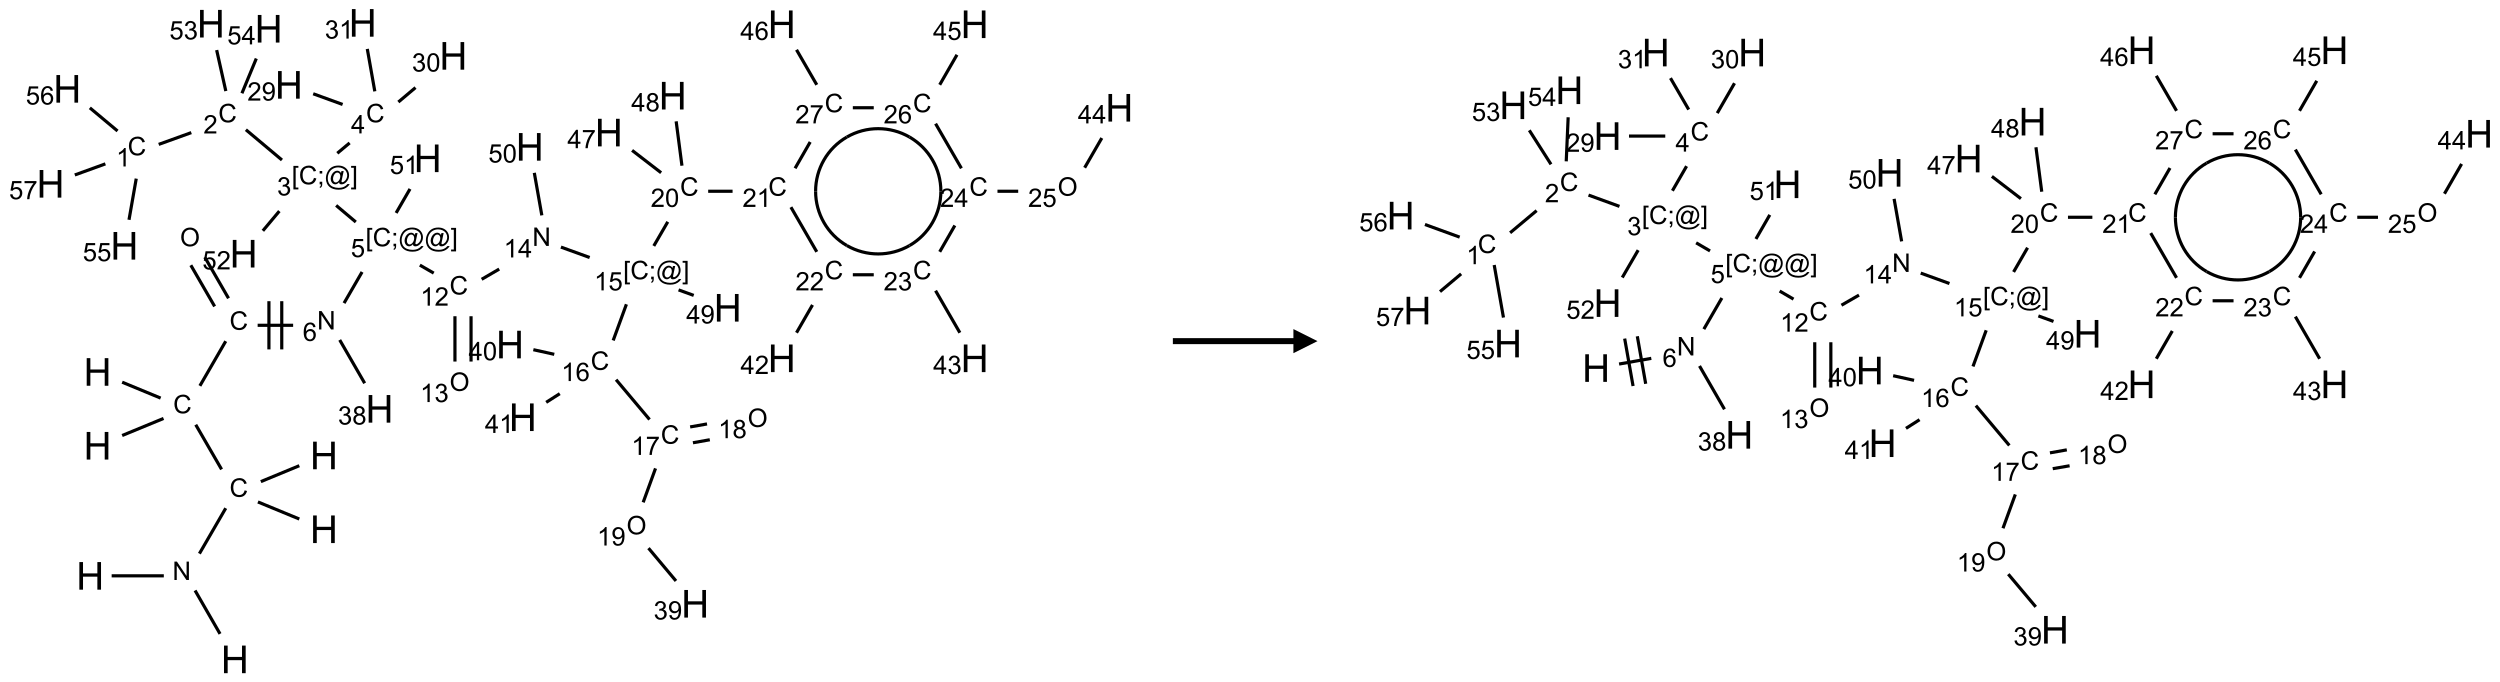 <?xml version="1.0" encoding="UTF-8"?>
<svg xmlns="http://www.w3.org/2000/svg" xmlns:xlink="http://www.w3.org/1999/xlink" width="1037" height="283" viewBox="0 0 1037 283">
<defs>
<g>
<g id="glyph-0-0">
<path d="M 2 0 L 2 -10 L 10 -10 L 10 0 Z M 2.25 -0.25 L 9.75 -0.25 L 9.75 -9.75 L 2.25 -9.75 Z M 2.25 -0.25 "/>
</g>
<g id="glyph-0-1">
<path d="M 1.281 0 L 1.281 -11.453 L 2.797 -11.453 L 2.797 -6.75 L 8.75 -6.75 L 8.75 -11.453 L 10.266 -11.453 L 10.266 0 L 8.75 0 L 8.75 -5.398 L 2.797 -5.398 L 2.797 0 Z M 1.281 0 "/>
</g>
<g id="glyph-1-0">
<path d="M 1.332 0 L 1.332 -6.668 L 6.668 -6.668 L 6.668 0 Z M 1.5 -0.168 L 6.5 -0.168 L 6.5 -6.5 L 1.5 -6.5 Z M 1.5 -0.168 "/>
</g>
<g id="glyph-1-1">
<path d="M 0.812 0 L 0.812 -7.637 L 1.848 -7.637 L 5.859 -1.641 L 5.859 -7.637 L 6.828 -7.637 L 6.828 0 L 5.793 0 L 1.781 -6 L 1.781 0 Z M 0.812 0 "/>
</g>
<g id="glyph-1-2">
<path d="M 6.27 -2.676 L 7.281 -2.422 C 7.07 -1.594 6.688 -0.961 6.137 -0.523 C 5.586 -0.086 4.914 0.129 4.121 0.129 C 3.297 0.129 2.629 -0.039 2.113 -0.371 C 1.598 -0.707 1.203 -1.191 0.934 -1.828 C 0.664 -2.465 0.531 -3.145 0.531 -3.875 C 0.531 -4.672 0.684 -5.363 0.988 -5.957 C 1.293 -6.547 1.723 -6.996 2.285 -7.305 C 2.844 -7.613 3.461 -7.766 4.137 -7.766 C 4.898 -7.766 5.543 -7.57 6.062 -7.184 C 6.582 -6.793 6.945 -6.246 7.152 -5.543 L 6.156 -5.309 C 5.98 -5.863 5.723 -6.266 5.387 -6.52 C 5.051 -6.773 4.625 -6.902 4.113 -6.902 C 3.527 -6.902 3.039 -6.762 2.645 -6.48 C 2.25 -6.199 1.973 -5.82 1.812 -5.348 C 1.652 -4.871 1.574 -4.383 1.574 -3.879 C 1.574 -3.23 1.668 -2.664 1.855 -2.18 C 2.047 -1.695 2.34 -1.332 2.738 -1.094 C 3.137 -0.855 3.57 -0.734 4.035 -0.734 C 4.602 -0.734 5.082 -0.898 5.473 -1.223 C 5.867 -1.551 6.133 -2.035 6.27 -2.676 Z M 6.27 -2.676 "/>
</g>
<g id="glyph-1-3">
<path d="M 0.516 -3.719 C 0.516 -4.984 0.855 -5.977 1.535 -6.695 C 2.215 -7.414 3.094 -7.77 4.172 -7.77 C 4.875 -7.77 5.512 -7.602 6.078 -7.266 C 6.645 -6.93 7.074 -6.461 7.371 -5.855 C 7.668 -5.254 7.816 -4.57 7.816 -3.809 C 7.816 -3.035 7.66 -2.34 7.348 -1.73 C 7.035 -1.117 6.594 -0.656 6.02 -0.34 C 5.449 -0.027 4.828 0.129 4.168 0.129 C 3.449 0.129 2.805 -0.043 2.238 -0.391 C 1.672 -0.738 1.246 -1.211 0.953 -1.812 C 0.66 -2.414 0.516 -3.047 0.516 -3.719 Z M 1.559 -3.703 C 1.559 -2.781 1.805 -2.059 2.301 -1.527 C 2.793 -1 3.414 -0.734 4.16 -0.734 C 4.922 -0.734 5.547 -1 6.039 -1.535 C 6.531 -2.07 6.777 -2.828 6.777 -3.812 C 6.777 -4.434 6.672 -4.977 6.461 -5.441 C 6.25 -5.902 5.945 -6.262 5.539 -6.52 C 5.133 -6.773 4.68 -6.902 4.176 -6.902 C 3.461 -6.902 2.848 -6.656 2.332 -6.164 C 1.816 -5.672 1.559 -4.852 1.559 -3.703 Z M 1.559 -3.703 "/>
</g>
<g id="glyph-1-4">
<path d="M 5.309 -5.766 L 4.375 -5.691 C 4.293 -6.059 4.172 -6.328 4.02 -6.496 C 3.766 -6.762 3.453 -6.895 3.082 -6.895 C 2.785 -6.895 2.523 -6.812 2.297 -6.645 C 2 -6.43 1.77 -6.117 1.598 -5.703 C 1.43 -5.289 1.34 -4.703 1.332 -3.938 C 1.559 -4.281 1.836 -4.535 2.16 -4.703 C 2.488 -4.871 2.828 -4.953 3.188 -4.953 C 3.812 -4.953 4.344 -4.723 4.785 -4.262 C 5.223 -3.801 5.441 -3.207 5.441 -2.48 C 5.441 -2 5.34 -1.555 5.133 -1.145 C 4.926 -0.73 4.641 -0.418 4.281 -0.199 C 3.922 0.02 3.512 0.129 3.051 0.129 C 2.27 0.129 1.633 -0.156 1.141 -0.73 C 0.648 -1.305 0.402 -2.254 0.402 -3.574 C 0.402 -5.051 0.672 -6.121 1.219 -6.793 C 1.695 -7.375 2.336 -7.668 3.141 -7.668 C 3.742 -7.668 4.234 -7.5 4.617 -7.16 C 5 -6.824 5.23 -6.359 5.309 -5.766 Z M 1.48 -2.473 C 1.48 -2.152 1.547 -1.844 1.684 -1.547 C 1.82 -1.25 2.016 -1.027 2.262 -0.871 C 2.508 -0.719 2.766 -0.641 3.035 -0.641 C 3.434 -0.641 3.773 -0.801 4.059 -1.121 C 4.344 -1.441 4.484 -1.875 4.484 -2.422 C 4.484 -2.949 4.344 -3.367 4.062 -3.668 C 3.781 -3.973 3.426 -4.125 3 -4.125 C 2.578 -4.125 2.219 -3.973 1.922 -3.668 C 1.625 -3.363 1.48 -2.969 1.48 -2.473 Z M 1.48 -2.473 "/>
</g>
<g id="glyph-1-5">
<path d="M 0.723 2.121 L 0.723 -7.637 L 2.793 -7.637 L 2.793 -6.859 L 1.66 -6.859 L 1.66 1.344 L 2.793 1.344 L 2.793 2.121 Z M 0.723 2.121 "/>
</g>
<g id="glyph-1-6">
<path d="M 0.949 -4.465 L 0.949 -5.531 L 2.016 -5.531 L 2.016 -4.465 Z M 0.949 0 L 0.949 -1.066 L 2.016 -1.066 L 2.016 0 C 2.016 0.391 1.945 0.711 1.809 0.949 C 1.668 1.191 1.449 1.379 1.145 1.512 L 0.887 1.109 C 1.082 1.023 1.23 0.895 1.324 0.727 C 1.418 0.559 1.469 0.316 1.48 0 Z M 0.949 0 "/>
</g>
<g id="glyph-1-7">
<path d="M 6.047 -0.848 C 5.82 -0.59 5.57 -0.379 5.289 -0.223 C 5.008 -0.062 4.73 0.016 4.449 0.016 C 4.141 0.016 3.84 -0.074 3.547 -0.254 C 3.254 -0.434 3.02 -0.715 2.836 -1.09 C 2.652 -1.465 2.562 -1.875 2.562 -2.324 C 2.562 -2.875 2.703 -3.43 2.988 -3.98 C 3.27 -4.535 3.621 -4.953 4.043 -5.23 C 4.461 -5.508 4.871 -5.645 5.266 -5.645 C 5.566 -5.645 5.855 -5.566 6.129 -5.41 C 6.402 -5.25 6.641 -5.012 6.84 -4.688 L 7.016 -5.496 L 7.949 -5.496 L 7.199 -2 C 7.094 -1.516 7.043 -1.246 7.043 -1.191 C 7.043 -1.098 7.078 -1.02 7.148 -0.949 C 7.219 -0.883 7.305 -0.848 7.406 -0.848 C 7.59 -0.848 7.832 -0.953 8.129 -1.168 C 8.527 -1.445 8.84 -1.816 9.07 -2.285 C 9.301 -2.75 9.418 -3.234 9.418 -3.73 C 9.418 -4.309 9.27 -4.852 8.973 -5.355 C 8.676 -5.859 8.23 -6.262 7.645 -6.562 C 7.055 -6.863 6.406 -7.016 5.691 -7.016 C 4.879 -7.016 4.137 -6.824 3.465 -6.445 C 2.793 -6.066 2.273 -5.52 1.902 -4.809 C 1.535 -4.098 1.348 -3.34 1.348 -2.527 C 1.348 -1.676 1.535 -0.941 1.902 -0.328 C 2.273 0.285 2.809 0.742 3.508 1.035 C 4.207 1.328 4.984 1.473 5.832 1.473 C 6.742 1.473 7.504 1.32 8.121 1.016 C 8.734 0.711 9.195 0.34 9.5 -0.098 L 10.441 -0.098 C 10.266 0.266 9.961 0.637 9.531 1.016 C 9.102 1.395 8.59 1.695 7.996 1.914 C 7.402 2.133 6.688 2.246 5.848 2.246 C 5.078 2.246 4.367 2.145 3.715 1.949 C 3.066 1.75 2.512 1.453 2.051 1.055 C 1.594 0.656 1.25 0.199 1.016 -0.316 C 0.723 -0.973 0.578 -1.684 0.578 -2.441 C 0.578 -3.289 0.75 -4.098 1.098 -4.863 C 1.523 -5.805 2.125 -6.527 2.902 -7.027 C 3.684 -7.527 4.629 -7.777 5.738 -7.777 C 6.602 -7.777 7.375 -7.602 8.059 -7.246 C 8.746 -6.895 9.285 -6.371 9.684 -5.672 C 10.02 -5.07 10.188 -4.418 10.188 -3.715 C 10.188 -2.707 9.832 -1.812 9.125 -1.031 C 8.492 -0.328 7.801 0.02 7.051 0.02 C 6.812 0.02 6.617 -0.016 6.473 -0.09 C 6.324 -0.16 6.215 -0.266 6.145 -0.402 C 6.102 -0.488 6.066 -0.637 6.047 -0.848 Z M 3.527 -2.262 C 3.527 -1.785 3.641 -1.414 3.863 -1.152 C 4.09 -0.887 4.348 -0.754 4.641 -0.754 C 4.836 -0.754 5.039 -0.812 5.254 -0.93 C 5.469 -1.047 5.676 -1.219 5.871 -1.449 C 6.066 -1.676 6.23 -1.969 6.355 -2.32 C 6.48 -2.672 6.543 -3.027 6.543 -3.379 C 6.543 -3.852 6.426 -4.219 6.191 -4.48 C 5.957 -4.738 5.672 -4.871 5.332 -4.871 C 5.109 -4.871 4.902 -4.812 4.707 -4.699 C 4.512 -4.586 4.32 -4.406 4.137 -4.156 C 3.953 -3.906 3.805 -3.602 3.691 -3.246 C 3.582 -2.887 3.527 -2.559 3.527 -2.262 Z M 3.527 -2.262 "/>
</g>
<g id="glyph-1-8">
<path d="M 2.27 2.121 L 0.203 2.121 L 0.203 1.344 L 1.332 1.344 L 1.332 -6.859 L 0.203 -6.859 L 0.203 -7.637 L 2.27 -7.637 Z M 2.27 2.121 "/>
</g>
<g id="glyph-1-9">
<path d="M 0.441 -2 L 1.426 -2.082 C 1.5 -1.605 1.668 -1.242 1.934 -1.004 C 2.199 -0.762 2.52 -0.641 2.895 -0.641 C 3.348 -0.641 3.73 -0.812 4.043 -1.152 C 4.355 -1.492 4.512 -1.941 4.512 -2.504 C 4.512 -3.039 4.359 -3.461 4.059 -3.77 C 3.758 -4.078 3.367 -4.234 2.879 -4.234 C 2.578 -4.234 2.305 -4.164 2.062 -4.027 C 1.82 -3.891 1.629 -3.715 1.488 -3.496 L 0.609 -3.609 L 1.348 -7.531 L 5.145 -7.531 L 5.145 -6.637 L 2.098 -6.637 L 1.688 -4.582 C 2.145 -4.902 2.625 -5.062 3.129 -5.062 C 3.797 -5.062 4.359 -4.832 4.816 -4.371 C 5.277 -3.91 5.504 -3.312 5.504 -2.59 C 5.504 -1.898 5.305 -1.301 4.902 -0.797 C 4.41 -0.18 3.742 0.129 2.895 0.129 C 2.199 0.129 1.633 -0.062 1.195 -0.453 C 0.758 -0.844 0.504 -1.359 0.441 -2 Z M 0.441 -2 "/>
</g>
<g id="glyph-1-10">
<path d="M 0.449 -2.016 L 1.387 -2.141 C 1.492 -1.609 1.676 -1.227 1.934 -0.992 C 2.191 -0.758 2.508 -0.641 2.879 -0.641 C 3.32 -0.641 3.695 -0.793 3.996 -1.098 C 4.301 -1.402 4.453 -1.781 4.453 -2.234 C 4.453 -2.664 4.312 -3.02 4.031 -3.301 C 3.75 -3.578 3.391 -3.719 2.957 -3.719 C 2.781 -3.719 2.562 -3.684 2.297 -3.613 L 2.402 -4.438 C 2.465 -4.43 2.516 -4.426 2.551 -4.426 C 2.949 -4.426 3.312 -4.531 3.629 -4.738 C 3.949 -4.949 4.109 -5.27 4.109 -5.703 C 4.109 -6.047 3.992 -6.332 3.762 -6.559 C 3.527 -6.785 3.227 -6.895 2.859 -6.895 C 2.496 -6.895 2.191 -6.781 1.949 -6.551 C 1.707 -6.324 1.547 -5.98 1.48 -5.52 L 0.543 -5.688 C 0.656 -6.316 0.918 -6.805 1.324 -7.148 C 1.73 -7.492 2.234 -7.668 2.84 -7.668 C 3.254 -7.668 3.641 -7.578 3.988 -7.398 C 4.34 -7.219 4.609 -6.977 4.793 -6.668 C 4.98 -6.359 5.074 -6.031 5.074 -5.684 C 5.074 -5.352 4.984 -5.051 4.809 -4.781 C 4.629 -4.512 4.367 -4.297 4.02 -4.137 C 4.473 -4.031 4.824 -3.816 5.074 -3.488 C 5.324 -3.16 5.449 -2.75 5.449 -2.254 C 5.449 -1.59 5.203 -1.023 4.719 -0.559 C 4.234 -0.098 3.617 0.137 2.875 0.137 C 2.203 0.137 1.648 -0.062 1.207 -0.465 C 0.762 -0.863 0.512 -1.379 0.449 -2.016 Z M 0.449 -2.016 "/>
</g>
<g id="glyph-1-11">
<path d="M 5.371 -0.902 L 5.371 0 L 0.324 0 C 0.316 -0.227 0.352 -0.441 0.434 -0.652 C 0.562 -0.996 0.766 -1.332 1.051 -1.668 C 1.332 -2 1.742 -2.387 2.277 -2.824 C 3.105 -3.504 3.668 -4.043 3.957 -4.441 C 4.25 -4.84 4.395 -5.215 4.395 -5.566 C 4.395 -5.938 4.262 -6.254 3.996 -6.508 C 3.73 -6.762 3.387 -6.891 2.957 -6.891 C 2.508 -6.891 2.145 -6.754 1.875 -6.484 C 1.605 -6.215 1.469 -5.84 1.465 -5.359 L 0.5 -5.457 C 0.566 -6.176 0.812 -6.727 1.246 -7.102 C 1.676 -7.477 2.254 -7.668 2.98 -7.668 C 3.711 -7.668 4.293 -7.465 4.719 -7.059 C 5.145 -6.652 5.359 -6.148 5.359 -5.547 C 5.359 -5.242 5.297 -4.941 5.172 -4.645 C 5.047 -4.352 4.84 -4.039 4.551 -3.715 C 4.262 -3.387 3.777 -2.938 3.105 -2.371 C 2.543 -1.898 2.18 -1.578 2.02 -1.41 C 1.859 -1.242 1.73 -1.07 1.625 -0.902 Z M 5.371 -0.902 "/>
</g>
<g id="glyph-1-12">
<path d="M 3.973 0 L 3.035 0 L 3.035 -5.973 C 2.809 -5.758 2.516 -5.543 2.148 -5.328 C 1.781 -5.113 1.453 -4.953 1.16 -4.844 L 1.16 -5.75 C 1.684 -5.996 2.145 -6.297 2.535 -6.645 C 2.93 -6.996 3.207 -7.336 3.371 -7.668 L 3.973 -7.668 Z M 3.973 0 "/>
</g>
<g id="glyph-1-13">
<path d="M 0.504 -6.637 L 0.504 -7.535 L 5.449 -7.535 L 5.449 -6.809 C 4.961 -6.289 4.48 -5.602 4.004 -4.746 C 3.527 -3.887 3.156 -3.004 2.895 -2.098 C 2.707 -1.461 2.59 -0.762 2.535 0 L 1.574 0 C 1.582 -0.602 1.703 -1.328 1.926 -2.176 C 2.152 -3.027 2.477 -3.848 2.898 -4.637 C 3.32 -5.426 3.77 -6.094 4.246 -6.637 Z M 0.504 -6.637 "/>
</g>
<g id="glyph-1-14">
<path d="M 3.449 0 L 3.449 -1.828 L 0.137 -1.828 L 0.137 -2.688 L 3.621 -7.637 L 4.387 -7.637 L 4.387 -2.688 L 5.418 -2.688 L 5.418 -1.828 L 4.387 -1.828 L 4.387 0 Z M 3.449 -2.688 L 3.449 -6.129 L 1.059 -2.688 Z M 3.449 -2.688 "/>
</g>
<g id="glyph-1-15">
<path d="M 0.582 -1.766 L 1.484 -1.848 C 1.562 -1.426 1.707 -1.117 1.922 -0.926 C 2.137 -0.734 2.414 -0.641 2.75 -0.641 C 3.039 -0.641 3.289 -0.707 3.508 -0.84 C 3.727 -0.973 3.902 -1.148 4.043 -1.367 C 4.18 -1.586 4.297 -1.887 4.391 -2.262 C 4.484 -2.637 4.531 -3.016 4.531 -3.406 C 4.531 -3.449 4.531 -3.512 4.527 -3.594 C 4.34 -3.297 4.082 -3.055 3.758 -2.867 C 3.434 -2.68 3.082 -2.59 2.703 -2.59 C 2.07 -2.59 1.535 -2.816 1.098 -3.277 C 0.66 -3.734 0.441 -4.34 0.441 -5.09 C 0.441 -5.863 0.672 -6.484 1.129 -6.957 C 1.586 -7.43 2.156 -7.668 2.844 -7.668 C 3.34 -7.668 3.793 -7.531 4.207 -7.266 C 4.617 -7 4.93 -6.617 5.145 -6.121 C 5.355 -5.629 5.465 -4.91 5.465 -3.973 C 5.465 -2.996 5.359 -2.223 5.145 -1.645 C 4.934 -1.066 4.617 -0.625 4.199 -0.324 C 3.781 -0.02 3.293 0.129 2.73 0.129 C 2.133 0.129 1.645 -0.035 1.266 -0.367 C 0.887 -0.699 0.66 -1.164 0.582 -1.766 Z M 4.422 -5.137 C 4.422 -5.676 4.277 -6.102 3.992 -6.418 C 3.707 -6.734 3.359 -6.891 2.957 -6.891 C 2.543 -6.891 2.18 -6.719 1.871 -6.379 C 1.562 -6.039 1.406 -5.598 1.406 -5.059 C 1.406 -4.57 1.555 -4.176 1.848 -3.871 C 2.141 -3.566 2.5 -3.418 2.934 -3.418 C 3.367 -3.418 3.723 -3.57 4.004 -3.871 C 4.281 -4.176 4.422 -4.598 4.422 -5.137 Z M 4.422 -5.137 "/>
</g>
<g id="glyph-1-16">
<path d="M 0.441 -3.766 C 0.441 -4.668 0.535 -5.395 0.723 -5.945 C 0.906 -6.496 1.184 -6.922 1.551 -7.219 C 1.918 -7.516 2.375 -7.668 2.934 -7.668 C 3.344 -7.668 3.703 -7.586 4.012 -7.418 C 4.32 -7.254 4.574 -7.016 4.777 -6.707 C 4.977 -6.395 5.137 -6.016 5.25 -5.57 C 5.363 -5.125 5.422 -4.523 5.422 -3.766 C 5.422 -2.871 5.328 -2.148 5.145 -1.598 C 4.961 -1.047 4.688 -0.621 4.32 -0.32 C 3.953 -0.02 3.492 0.129 2.934 0.129 C 2.195 0.129 1.617 -0.133 1.199 -0.66 C 0.695 -1.297 0.441 -2.332 0.441 -3.766 Z M 1.406 -3.766 C 1.406 -2.512 1.555 -1.68 1.848 -1.262 C 2.141 -0.848 2.5 -0.641 2.934 -0.641 C 3.363 -0.641 3.727 -0.848 4.02 -1.266 C 4.312 -1.684 4.457 -2.516 4.457 -3.766 C 4.457 -5.023 4.312 -5.859 4.02 -6.27 C 3.727 -6.684 3.359 -6.891 2.922 -6.891 C 2.492 -6.891 2.148 -6.707 1.891 -6.344 C 1.566 -5.879 1.406 -5.02 1.406 -3.766 Z M 1.406 -3.766 "/>
</g>
<g id="glyph-1-17">
<path d="M 1.887 -4.141 C 1.496 -4.281 1.207 -4.484 1.02 -4.75 C 0.832 -5.016 0.738 -5.328 0.738 -5.699 C 0.738 -6.254 0.938 -6.719 1.34 -7.098 C 1.738 -7.477 2.27 -7.668 2.934 -7.668 C 3.598 -7.668 4.137 -7.473 4.543 -7.086 C 4.949 -6.699 5.152 -6.227 5.152 -5.672 C 5.152 -5.316 5.059 -5.008 4.871 -4.746 C 4.688 -4.484 4.406 -4.281 4.027 -4.141 C 4.496 -3.988 4.852 -3.742 5.098 -3.402 C 5.34 -3.062 5.465 -2.656 5.465 -2.184 C 5.465 -1.531 5.234 -0.98 4.77 -0.535 C 4.309 -0.09 3.703 0.129 2.949 0.129 C 2.195 0.129 1.586 -0.094 1.125 -0.539 C 0.664 -0.984 0.434 -1.543 0.434 -2.207 C 0.434 -2.703 0.559 -3.121 0.809 -3.457 C 1.062 -3.793 1.422 -4.02 1.887 -4.141 Z M 1.699 -5.73 C 1.699 -5.367 1.812 -5.074 2.047 -4.844 C 2.281 -4.613 2.582 -4.5 2.953 -4.5 C 3.312 -4.5 3.609 -4.613 3.84 -4.84 C 4.07 -5.066 4.188 -5.348 4.188 -5.676 C 4.188 -6.02 4.07 -6.309 3.832 -6.543 C 3.594 -6.777 3.297 -6.895 2.941 -6.895 C 2.586 -6.895 2.289 -6.781 2.051 -6.551 C 1.816 -6.324 1.699 -6.047 1.699 -5.73 Z M 1.395 -2.203 C 1.395 -1.938 1.461 -1.676 1.586 -1.426 C 1.711 -1.176 1.902 -0.984 2.152 -0.848 C 2.402 -0.711 2.672 -0.641 2.957 -0.641 C 3.406 -0.641 3.777 -0.785 4.066 -1.074 C 4.359 -1.363 4.504 -1.727 4.504 -2.172 C 4.504 -2.625 4.355 -2.996 4.055 -3.293 C 3.754 -3.586 3.379 -3.734 2.926 -3.734 C 2.484 -3.734 2.121 -3.59 1.832 -3.297 C 1.543 -3.004 1.395 -2.641 1.395 -2.203 Z M 1.395 -2.203 "/>
</g>
</g>
</defs>
<path fill="none" stroke-width="0.033" stroke-linecap="butt" stroke-linejoin="miter" stroke="rgb(0%, 0%, 0%)" stroke-opacity="1" stroke-miterlimit="10" d="M 0.634 5.734 L 1.175 5.734 " transform="matrix(40, 0, 0, 40, 20.951, 9.492)"/>
<path fill="none" stroke-width="0.033" stroke-linecap="butt" stroke-linejoin="miter" stroke="rgb(0%, 0%, 0%)" stroke-opacity="1" stroke-miterlimit="10" d="M 1.499 5.886 L 1.758 6.336 " transform="matrix(40, 0, 0, 40, 20.951, 9.492)"/>
<path fill="none" stroke-width="0.033" stroke-linecap="butt" stroke-linejoin="miter" stroke="rgb(0%, 0%, 0%)" stroke-opacity="1" stroke-miterlimit="10" d="M 1.544 5.504 L 1.817 5.033 " transform="matrix(40, 0, 0, 40, 20.951, 9.492)"/>
<path fill="none" stroke-width="0.033" stroke-linecap="butt" stroke-linejoin="miter" stroke="rgb(0%, 0%, 0%)" stroke-opacity="1" stroke-miterlimit="10" d="M 2.181 4.757 L 2.58 4.592 " transform="matrix(40, 0, 0, 40, 20.951, 9.492)"/>
<path fill="none" stroke-width="0.033" stroke-linecap="butt" stroke-linejoin="miter" stroke="rgb(0%, 0%, 0%)" stroke-opacity="1" stroke-miterlimit="10" d="M 2.151 4.968 L 2.58 5.145 " transform="matrix(40, 0, 0, 40, 20.951, 9.492)"/>
<path fill="none" stroke-width="0.033" stroke-linecap="butt" stroke-linejoin="miter" stroke="rgb(0%, 0%, 0%)" stroke-opacity="1" stroke-miterlimit="10" d="M 1.774 4.63 L 1.506 4.167 " transform="matrix(40, 0, 0, 40, 20.951, 9.492)"/>
<path fill="none" stroke-width="0.033" stroke-linecap="butt" stroke-linejoin="miter" stroke="rgb(0%, 0%, 0%)" stroke-opacity="1" stroke-miterlimit="10" d="M 1.172 4.102 L 0.743 4.279 " transform="matrix(40, 0, 0, 40, 20.951, 9.492)"/>
<path fill="none" stroke-width="0.033" stroke-linecap="butt" stroke-linejoin="miter" stroke="rgb(0%, 0%, 0%)" stroke-opacity="1" stroke-miterlimit="10" d="M 1.142 3.891 L 0.743 3.726 " transform="matrix(40, 0, 0, 40, 20.951, 9.492)"/>
<path fill="none" stroke-width="0.033" stroke-linecap="butt" stroke-linejoin="miter" stroke="rgb(0%, 0%, 0%)" stroke-opacity="1" stroke-miterlimit="10" d="M 1.549 3.764 L 1.817 3.301 " transform="matrix(40, 0, 0, 40, 20.951, 9.492)"/>
<path fill="none" stroke-width="0.033" stroke-linecap="butt" stroke-linejoin="miter" stroke="rgb(0%, 0%, 0%)" stroke-opacity="1" stroke-miterlimit="10" d="M 1.846 2.856 L 1.6 2.43 " transform="matrix(40, 0, 0, 40, 20.951, 9.492)"/>
<path fill="none" stroke-width="0.033" stroke-linecap="butt" stroke-linejoin="miter" stroke="rgb(0%, 0%, 0%)" stroke-opacity="1" stroke-miterlimit="10" d="M 1.702 2.94 L 1.455 2.513 " transform="matrix(40, 0, 0, 40, 20.951, 9.492)"/>
<path fill="none" stroke-width="0.033" stroke-linecap="butt" stroke-linejoin="miter" stroke="rgb(0%, 0%, 0%)" stroke-opacity="1" stroke-miterlimit="10" d="M 2.148 3.136 L 2.516 3.136 " transform="matrix(40, 0, 0, 40, 20.951, 9.492)"/>
<path fill="none" stroke-width="0.033" stroke-linecap="butt" stroke-linejoin="miter" stroke="rgb(0%, 0%, 0%)" stroke-opacity="1" stroke-miterlimit="10" d="M 2.398 3.386 L 2.398 2.886 " transform="matrix(40, 0, 0, 40, 20.951, 9.492)"/>
<path fill="none" stroke-width="0.033" stroke-linecap="butt" stroke-linejoin="miter" stroke="rgb(0%, 0%, 0%)" stroke-opacity="1" stroke-miterlimit="10" d="M 2.265 3.386 L 2.265 2.886 " transform="matrix(40, 0, 0, 40, 20.951, 9.492)"/>
<path fill="none" stroke-width="0.033" stroke-linecap="butt" stroke-linejoin="miter" stroke="rgb(0%, 0%, 0%)" stroke-opacity="1" stroke-miterlimit="10" d="M 3.044 2.906 L 3.231 2.583 " transform="matrix(40, 0, 0, 40, 20.951, 9.492)"/>
<path fill="none" stroke-width="0.033" stroke-linecap="butt" stroke-linejoin="miter" stroke="rgb(0%, 0%, 0%)" stroke-opacity="1" stroke-miterlimit="10" d="M 3.166 2.065 L 2.962 1.893 " transform="matrix(40, 0, 0, 40, 20.951, 9.492)"/>
<path fill="none" stroke-width="0.033" stroke-linecap="butt" stroke-linejoin="miter" stroke="rgb(0%, 0%, 0%)" stroke-opacity="1" stroke-miterlimit="10" d="M 2.4 1.422 L 2.026 1.108 " transform="matrix(40, 0, 0, 40, 20.951, 9.492)"/>
<path fill="none" stroke-width="0.033" stroke-linecap="butt" stroke-linejoin="miter" stroke="rgb(0%, 0%, 0%)" stroke-opacity="1" stroke-miterlimit="10" d="M 1.46 1.138 L 1.122 1.26 " transform="matrix(40, 0, 0, 40, 20.951, 9.492)"/>
<path fill="none" stroke-width="0.033" stroke-linecap="butt" stroke-linejoin="miter" stroke="rgb(0%, 0%, 0%)" stroke-opacity="1" stroke-miterlimit="10" d="M 0.889 1.615 L 0.814 2.042 " transform="matrix(40, 0, 0, 40, 20.951, 9.492)"/>
<path fill="none" stroke-width="0.033" stroke-linecap="butt" stroke-linejoin="miter" stroke="rgb(0%, 0%, 0%)" stroke-opacity="1" stroke-miterlimit="10" d="M 0.695 1.121 L 0.408 0.881 " transform="matrix(40, 0, 0, 40, 20.951, 9.492)"/>
<path fill="none" stroke-width="0.033" stroke-linecap="butt" stroke-linejoin="miter" stroke="rgb(0%, 0%, 0%)" stroke-opacity="1" stroke-miterlimit="10" d="M 0.569 1.462 L 0.252 1.577 " transform="matrix(40, 0, 0, 40, 20.951, 9.492)"/>
<path fill="none" stroke-width="0.033" stroke-linecap="butt" stroke-linejoin="miter" stroke="rgb(0%, 0%, 0%)" stroke-opacity="1" stroke-miterlimit="10" d="M 1.818 0.707 L 1.723 0.282 " transform="matrix(40, 0, 0, 40, 20.951, 9.492)"/>
<path fill="none" stroke-width="0.033" stroke-linecap="butt" stroke-linejoin="miter" stroke="rgb(0%, 0%, 0%)" stroke-opacity="1" stroke-miterlimit="10" d="M 1.985 0.73 L 2.134 0.37 " transform="matrix(40, 0, 0, 40, 20.951, 9.492)"/>
<path fill="none" stroke-width="0.033" stroke-linecap="butt" stroke-linejoin="miter" stroke="rgb(0%, 0%, 0%)" stroke-opacity="1" stroke-miterlimit="10" d="M 2.974 1.352 L 3.102 1.245 " transform="matrix(40, 0, 0, 40, 20.951, 9.492)"/>
<path fill="none" stroke-width="0.033" stroke-linecap="butt" stroke-linejoin="miter" stroke="rgb(0%, 0%, 0%)" stroke-opacity="1" stroke-miterlimit="10" d="M 3.029 0.846 L 2.724 0.735 " transform="matrix(40, 0, 0, 40, 20.951, 9.492)"/>
<path fill="none" stroke-width="0.033" stroke-linecap="butt" stroke-linejoin="miter" stroke="rgb(0%, 0%, 0%)" stroke-opacity="1" stroke-miterlimit="10" d="M 3.607 0.821 L 3.785 0.671 " transform="matrix(40, 0, 0, 40, 20.951, 9.492)"/>
<path fill="none" stroke-width="0.033" stroke-linecap="butt" stroke-linejoin="miter" stroke="rgb(0%, 0%, 0%)" stroke-opacity="1" stroke-miterlimit="10" d="M 3.363 0.71 L 3.285 0.27 " transform="matrix(40, 0, 0, 40, 20.951, 9.492)"/>
<path fill="none" stroke-width="0.033" stroke-linecap="butt" stroke-linejoin="miter" stroke="rgb(0%, 0%, 0%)" stroke-opacity="1" stroke-miterlimit="10" d="M 2.373 1.952 L 2.202 2.156 " transform="matrix(40, 0, 0, 40, 20.951, 9.492)"/>
<path fill="none" stroke-width="0.033" stroke-linecap="butt" stroke-linejoin="miter" stroke="rgb(0%, 0%, 0%)" stroke-opacity="1" stroke-miterlimit="10" d="M 3.83 2.512 L 3.974 2.595 " transform="matrix(40, 0, 0, 40, 20.951, 9.492)"/>
<path fill="none" stroke-width="0.033" stroke-linecap="butt" stroke-linejoin="miter" stroke="rgb(0%, 0%, 0%)" stroke-opacity="1" stroke-miterlimit="10" d="M 4.194 3.042 L 4.194 3.512 " transform="matrix(40, 0, 0, 40, 20.951, 9.492)"/>
<path fill="none" stroke-width="0.033" stroke-linecap="butt" stroke-linejoin="miter" stroke="rgb(0%, 0%, 0%)" stroke-opacity="1" stroke-miterlimit="10" d="M 4.361 3.042 L 4.361 3.512 " transform="matrix(40, 0, 0, 40, 20.951, 9.492)"/>
<path fill="none" stroke-width="0.033" stroke-linecap="butt" stroke-linejoin="miter" stroke="rgb(0%, 0%, 0%)" stroke-opacity="1" stroke-miterlimit="10" d="M 4.471 2.659 L 4.653 2.553 " transform="matrix(40, 0, 0, 40, 20.951, 9.492)"/>
<path fill="none" stroke-width="0.033" stroke-linecap="butt" stroke-linejoin="miter" stroke="rgb(0%, 0%, 0%)" stroke-opacity="1" stroke-miterlimit="10" d="M 5.293 2.325 L 5.591 2.433 " transform="matrix(40, 0, 0, 40, 20.951, 9.492)"/>
<path fill="none" stroke-width="0.033" stroke-linecap="butt" stroke-linejoin="miter" stroke="rgb(0%, 0%, 0%)" stroke-opacity="1" stroke-miterlimit="10" d="M 5.972 2.918 L 5.835 3.293 " transform="matrix(40, 0, 0, 40, 20.951, 9.492)"/>
<path fill="none" stroke-width="0.033" stroke-linecap="butt" stroke-linejoin="miter" stroke="rgb(0%, 0%, 0%)" stroke-opacity="1" stroke-miterlimit="10" d="M 5.865 3.7 L 6.212 4.113 " transform="matrix(40, 0, 0, 40, 20.951, 9.492)"/>
<path fill="none" stroke-width="0.033" stroke-linecap="butt" stroke-linejoin="miter" stroke="rgb(0%, 0%, 0%)" stroke-opacity="1" stroke-miterlimit="10" d="M 6.662 4.354 L 6.837 4.323 " transform="matrix(40, 0, 0, 40, 20.951, 9.492)"/>
<path fill="none" stroke-width="0.033" stroke-linecap="butt" stroke-linejoin="miter" stroke="rgb(0%, 0%, 0%)" stroke-opacity="1" stroke-miterlimit="10" d="M 6.633 4.19 L 6.808 4.159 " transform="matrix(40, 0, 0, 40, 20.951, 9.492)"/>
<path fill="none" stroke-width="0.033" stroke-linecap="butt" stroke-linejoin="miter" stroke="rgb(0%, 0%, 0%)" stroke-opacity="1" stroke-miterlimit="10" d="M 6.274 4.62 L 6.146 4.972 " transform="matrix(40, 0, 0, 40, 20.951, 9.492)"/>
<path fill="none" stroke-width="0.033" stroke-linecap="butt" stroke-linejoin="miter" stroke="rgb(0%, 0%, 0%)" stroke-opacity="1" stroke-miterlimit="10" d="M 6.201 5.447 L 6.486 5.787 " transform="matrix(40, 0, 0, 40, 20.951, 9.492)"/>
<path fill="none" stroke-width="0.033" stroke-linecap="butt" stroke-linejoin="miter" stroke="rgb(0%, 0%, 0%)" stroke-opacity="1" stroke-miterlimit="10" d="M 5.224 3.437 L 5.007 3.389 " transform="matrix(40, 0, 0, 40, 20.951, 9.492)"/>
<path fill="none" stroke-width="0.033" stroke-linecap="butt" stroke-linejoin="miter" stroke="rgb(0%, 0%, 0%)" stroke-opacity="1" stroke-miterlimit="10" d="M 5.281 3.845 L 5.14 3.935 " transform="matrix(40, 0, 0, 40, 20.951, 9.492)"/>
<path fill="none" stroke-width="0.033" stroke-linecap="butt" stroke-linejoin="miter" stroke="rgb(0%, 0%, 0%)" stroke-opacity="1" stroke-miterlimit="10" d="M 6.256 2.313 L 6.401 2.063 " transform="matrix(40, 0, 0, 40, 20.951, 9.492)"/>
<path fill="none" stroke-width="0.033" stroke-linecap="butt" stroke-linejoin="miter" stroke="rgb(0%, 0%, 0%)" stroke-opacity="1" stroke-miterlimit="10" d="M 6.82 1.746 L 7.073 1.746 " transform="matrix(40, 0, 0, 40, 20.951, 9.492)"/>
<path fill="none" stroke-width="0.033" stroke-linecap="butt" stroke-linejoin="miter" stroke="rgb(0%, 0%, 0%)" stroke-opacity="1" stroke-miterlimit="10" d="M 7.678 1.911 L 7.946 2.374 " transform="matrix(40, 0, 0, 40, 20.951, 9.492)"/>
<path fill="none" stroke-width="0.033" stroke-linecap="butt" stroke-linejoin="miter" stroke="rgb(0%, 0%, 0%)" stroke-opacity="1" stroke-miterlimit="10" d="M 7.902 2.925 L 7.736 3.213 " transform="matrix(40, 0, 0, 40, 20.951, 9.492)"/>
<path fill="none" stroke-width="0.033" stroke-linecap="butt" stroke-linejoin="miter" stroke="rgb(0%, 0%, 0%)" stroke-opacity="1" stroke-miterlimit="10" d="M 8.32 2.612 L 8.537 2.612 " transform="matrix(40, 0, 0, 40, 20.951, 9.492)"/>
<path fill="none" stroke-width="0.033" stroke-linecap="butt" stroke-linejoin="miter" stroke="rgb(0%, 0%, 0%)" stroke-opacity="1" stroke-miterlimit="10" d="M 9.178 2.777 L 9.43 3.213 " transform="matrix(40, 0, 0, 40, 20.951, 9.492)"/>
<path fill="none" stroke-width="0.033" stroke-linecap="butt" stroke-linejoin="miter" stroke="rgb(0%, 0%, 0%)" stroke-opacity="1" stroke-miterlimit="10" d="M 9.221 2.374 L 9.378 2.101 " transform="matrix(40, 0, 0, 40, 20.951, 9.492)"/>
<path fill="none" stroke-width="0.033" stroke-linecap="butt" stroke-linejoin="miter" stroke="rgb(0%, 0%, 0%)" stroke-opacity="1" stroke-miterlimit="10" d="M 9.82 1.746 L 10.035 1.746 " transform="matrix(40, 0, 0, 40, 20.951, 9.492)"/>
<path fill="none" stroke-width="0.033" stroke-linecap="butt" stroke-linejoin="miter" stroke="rgb(0%, 0%, 0%)" stroke-opacity="1" stroke-miterlimit="10" d="M 10.724 1.502 L 10.902 1.194 " transform="matrix(40, 0, 0, 40, 20.951, 9.492)"/>
<path fill="none" stroke-width="0.033" stroke-linecap="butt" stroke-linejoin="miter" stroke="rgb(0%, 0%, 0%)" stroke-opacity="1" stroke-miterlimit="10" d="M 9.446 1.508 L 9.178 1.045 " transform="matrix(40, 0, 0, 40, 20.951, 9.492)"/>
<path fill="none" stroke-width="0.033" stroke-linecap="butt" stroke-linejoin="miter" stroke="rgb(0%, 0%, 0%)" stroke-opacity="1" stroke-miterlimit="10" d="M 9.221 0.642 L 9.4 0.331 " transform="matrix(40, 0, 0, 40, 20.951, 9.492)"/>
<path fill="none" stroke-width="0.033" stroke-linecap="butt" stroke-linejoin="miter" stroke="rgb(0%, 0%, 0%)" stroke-opacity="1" stroke-miterlimit="10" d="M 8.537 0.88 L 8.32 0.88 " transform="matrix(40, 0, 0, 40, 20.951, 9.492)"/>
<path fill="none" stroke-width="0.033" stroke-linecap="butt" stroke-linejoin="miter" stroke="rgb(0%, 0%, 0%)" stroke-opacity="1" stroke-miterlimit="10" d="M 7.878 1.235 L 7.721 1.508 " transform="matrix(40, 0, 0, 40, 20.951, 9.492)"/>
<path fill="none" stroke-width="0.033" stroke-linecap="butt" stroke-linejoin="miter" stroke="rgb(0%, 0%, 0%)" stroke-opacity="1" stroke-miterlimit="10" d="M 7.946 0.642 L 7.736 0.279 " transform="matrix(40, 0, 0, 40, 20.951, 9.492)"/>
<path fill="none" stroke-width="0.033" stroke-linecap="butt" stroke-linejoin="miter" stroke="rgb(0%, 0%, 0%)" stroke-opacity="1" stroke-miterlimit="10" d="M 6.332 1.554 L 6.031 1.322 " transform="matrix(40, 0, 0, 40, 20.951, 9.492)"/>
<path fill="none" stroke-width="0.033" stroke-linecap="butt" stroke-linejoin="miter" stroke="rgb(0%, 0%, 0%)" stroke-opacity="1" stroke-miterlimit="10" d="M 6.548 1.481 L 6.488 1.021 " transform="matrix(40, 0, 0, 40, 20.951, 9.492)"/>
<path fill="none" stroke-width="0.033" stroke-linecap="butt" stroke-linejoin="miter" stroke="rgb(0%, 0%, 0%)" stroke-opacity="1" stroke-miterlimit="10" d="M 6.513 2.769 L 6.67 2.826 " transform="matrix(40, 0, 0, 40, 20.951, 9.492)"/>
<path fill="none" stroke-width="0.033" stroke-linecap="butt" stroke-linejoin="miter" stroke="rgb(0%, 0%, 0%)" stroke-opacity="1" stroke-miterlimit="10" d="M 5.095 1.996 L 5.017 1.555 " transform="matrix(40, 0, 0, 40, 20.951, 9.492)"/>
<path fill="none" stroke-width="0.033" stroke-linecap="butt" stroke-linejoin="miter" stroke="rgb(0%, 0%, 0%)" stroke-opacity="1" stroke-miterlimit="10" d="M 3.584 1.971 L 3.728 1.722 " transform="matrix(40, 0, 0, 40, 20.951, 9.492)"/>
<path fill="none" stroke-width="0.033" stroke-linecap="butt" stroke-linejoin="miter" stroke="rgb(0%, 0%, 0%)" stroke-opacity="1" stroke-miterlimit="10" d="M 2.999 3.288 L 3.258 3.737 " transform="matrix(40, 0, 0, 40, 20.951, 9.492)"/>
<path fill="none" stroke-width="0.033" stroke-linecap="butt" stroke-linejoin="miter" stroke="rgb(0%, 0%, 0%)" stroke-opacity="1" stroke-miterlimit="10" d="M 8.258 2.309 C 8.057 2.193 7.934 1.978 7.934 1.746 " transform="matrix(40, 0, 0, 40, 20.951, 9.492)"/>
<path fill="none" stroke-width="0.033" stroke-linecap="butt" stroke-linejoin="miter" stroke="rgb(0%, 0%, 0%)" stroke-opacity="1" stroke-miterlimit="10" d="M 8.908 2.309 C 8.707 2.425 8.459 2.425 8.258 2.309 " transform="matrix(40, 0, 0, 40, 20.951, 9.492)"/>
<path fill="none" stroke-width="0.033" stroke-linecap="butt" stroke-linejoin="miter" stroke="rgb(0%, 0%, 0%)" stroke-opacity="1" stroke-miterlimit="10" d="M 9.233 1.746 C 9.233 1.978 9.109 2.193 8.908 2.309 " transform="matrix(40, 0, 0, 40, 20.951, 9.492)"/>
<path fill="none" stroke-width="0.033" stroke-linecap="butt" stroke-linejoin="miter" stroke="rgb(0%, 0%, 0%)" stroke-opacity="1" stroke-miterlimit="10" d="M 8.908 1.184 C 9.109 1.3 9.233 1.514 9.233 1.746 " transform="matrix(40, 0, 0, 40, 20.951, 9.492)"/>
<path fill="none" stroke-width="0.033" stroke-linecap="butt" stroke-linejoin="miter" stroke="rgb(0%, 0%, 0%)" stroke-opacity="1" stroke-miterlimit="10" d="M 8.258 1.184 C 8.459 1.068 8.707 1.068 8.908 1.184 " transform="matrix(40, 0, 0, 40, 20.951, 9.492)"/>
<path fill="none" stroke-width="0.033" stroke-linecap="butt" stroke-linejoin="miter" stroke="rgb(0%, 0%, 0%)" stroke-opacity="1" stroke-miterlimit="10" d="M 7.934 1.746 C 7.934 1.514 8.057 1.3 8.258 1.184 " transform="matrix(40, 0, 0, 40, 20.951, 9.492)"/>
<g fill="rgb(0%, 0%, 0%)" fill-opacity="1">
<use xlink:href="#glyph-0-1" x="31.637" y="244.598"/>
</g>
<g fill="rgb(0%, 0%, 0%)" fill-opacity="1">
<use xlink:href="#glyph-1-1" x="71.535" y="240.582"/>
</g>
<g fill="rgb(0%, 0%, 0%)" fill-opacity="1">
<use xlink:href="#glyph-0-1" x="91.637" y="279.238"/>
</g>
<g fill="rgb(0%, 0%, 0%)" fill-opacity="1">
<use xlink:href="#glyph-1-2" x="95.191" y="206.074"/>
</g>
<g fill="rgb(0%, 0%, 0%)" fill-opacity="1">
<use xlink:href="#glyph-0-1" x="128.594" y="194.652"/>
</g>
<g fill="rgb(0%, 0%, 0%)" fill-opacity="1">
<use xlink:href="#glyph-0-1" x="128.594" y="225.266"/>
</g>
<g fill="rgb(0%, 0%, 0%)" fill-opacity="1">
<use xlink:href="#glyph-1-2" x="71.816" y="171.434"/>
</g>
<g fill="rgb(0%, 0%, 0%)" fill-opacity="1">
<use xlink:href="#glyph-0-1" x="34.684" y="190.625"/>
</g>
<g fill="rgb(0%, 0%, 0%)" fill-opacity="1">
<use xlink:href="#glyph-0-1" x="34.684" y="160.012"/>
</g>
<g fill="rgb(0%, 0%, 0%)" fill-opacity="1">
<use xlink:href="#glyph-1-2" x="95.191" y="136.793"/>
</g>
<g fill="rgb(0%, 0%, 0%)" fill-opacity="1">
<use xlink:href="#glyph-1-3" x="74.656" y="102.156"/>
</g>
<g fill="rgb(0%, 0%, 0%)" fill-opacity="1">
<use xlink:href="#glyph-1-1" x="131.535" y="136.66"/>
</g>
<g fill="rgb(0%, 0%, 0%)" fill-opacity="1">
<use xlink:href="#glyph-1-4" x="125.57" y="141.43"/>
</g>
<g fill="rgb(0%, 0%, 0%)" fill-opacity="1">
<use xlink:href="#glyph-1-5" x="151.621" y="102.16"/>
<use xlink:href="#glyph-1-2" x="154.585" y="102.16"/>
<use xlink:href="#glyph-1-6" x="162.288" y="102.16"/>
<use xlink:href="#glyph-1-7" x="165.251" y="102.16"/>
<use xlink:href="#glyph-1-7" x="176.079" y="102.16"/>
<use xlink:href="#glyph-1-8" x="186.908" y="102.16"/>
</g>
<g fill="rgb(0%, 0%, 0%)" fill-opacity="1">
<use xlink:href="#glyph-1-9" x="145.508" y="106.656"/>
</g>
<g fill="rgb(0%, 0%, 0%)" fill-opacity="1">
<use xlink:href="#glyph-1-5" x="120.98" y="76.449"/>
<use xlink:href="#glyph-1-2" x="123.944" y="76.449"/>
<use xlink:href="#glyph-1-6" x="131.647" y="76.449"/>
<use xlink:href="#glyph-1-7" x="134.611" y="76.449"/>
<use xlink:href="#glyph-1-8" x="145.439" y="76.449"/>
</g>
<g fill="rgb(0%, 0%, 0%)" fill-opacity="1">
<use xlink:href="#glyph-1-10" x="114.926" y="81.078"/>
</g>
<g fill="rgb(0%, 0%, 0%)" fill-opacity="1">
<use xlink:href="#glyph-1-2" x="90.535" y="50.73"/>
</g>
<g fill="rgb(0%, 0%, 0%)" fill-opacity="1">
<use xlink:href="#glyph-1-11" x="84.363" y="55.367"/>
</g>
<g fill="rgb(0%, 0%, 0%)" fill-opacity="1">
<use xlink:href="#glyph-1-2" x="52.945" y="64.41"/>
</g>
<g fill="rgb(0%, 0%, 0%)" fill-opacity="1">
<use xlink:href="#glyph-1-12" x="48.168" y="69.047"/>
</g>
<g fill="rgb(0%, 0%, 0%)" fill-opacity="1">
<use xlink:href="#glyph-0-1" x="45.82" y="107.684"/>
</g>
<g fill="rgb(0%, 0%, 0%)" fill-opacity="1">
<use xlink:href="#glyph-1-9" x="34.328" y="108.344"/>
<use xlink:href="#glyph-1-9" x="40.26" y="108.344"/>
</g>
<g fill="rgb(0%, 0%, 0%)" fill-opacity="1">
<use xlink:href="#glyph-0-1" x="22.125" y="42.582"/>
</g>
<g fill="rgb(0%, 0%, 0%)" fill-opacity="1">
<use xlink:href="#glyph-1-9" x="10.695" y="43.375"/>
<use xlink:href="#glyph-1-4" x="16.628" y="43.375"/>
</g>
<g fill="rgb(0%, 0%, 0%)" fill-opacity="1">
<use xlink:href="#glyph-0-1" x="15.18" y="81.973"/>
</g>
<g fill="rgb(0%, 0%, 0%)" fill-opacity="1">
<use xlink:href="#glyph-1-9" x="3.742" y="82.637"/>
<use xlink:href="#glyph-1-13" x="9.674" y="82.637"/>
</g>
<g fill="rgb(0%, 0%, 0%)" fill-opacity="1">
<use xlink:href="#glyph-0-1" x="81.695" y="15.559"/>
</g>
<g fill="rgb(0%, 0%, 0%)" fill-opacity="1">
<use xlink:href="#glyph-1-9" x="70.262" y="16.352"/>
<use xlink:href="#glyph-1-10" x="76.194" y="16.352"/>
</g>
<g fill="rgb(0%, 0%, 0%)" fill-opacity="1">
<use xlink:href="#glyph-0-1" x="105.66" y="17.656"/>
</g>
<g fill="rgb(0%, 0%, 0%)" fill-opacity="1">
<use xlink:href="#glyph-1-9" x="94.258" y="18.418"/>
<use xlink:href="#glyph-1-14" x="100.19" y="18.418"/>
</g>
<g fill="rgb(0%, 0%, 0%)" fill-opacity="1">
<use xlink:href="#glyph-1-2" x="151.816" y="50.73"/>
</g>
<g fill="rgb(0%, 0%, 0%)" fill-opacity="1">
<use xlink:href="#glyph-1-14" x="145.598" y="55.336"/>
</g>
<g fill="rgb(0%, 0%, 0%)" fill-opacity="1">
<use xlink:href="#glyph-0-1" x="114.051" y="40.93"/>
</g>
<g fill="rgb(0%, 0%, 0%)" fill-opacity="1">
<use xlink:href="#glyph-1-11" x="102.602" y="41.723"/>
<use xlink:href="#glyph-1-15" x="108.534" y="41.723"/>
</g>
<g fill="rgb(0%, 0%, 0%)" fill-opacity="1">
<use xlink:href="#glyph-0-1" x="182.281" y="28.902"/>
</g>
<g fill="rgb(0%, 0%, 0%)" fill-opacity="1">
<use xlink:href="#glyph-1-10" x="170.871" y="29.691"/>
<use xlink:href="#glyph-1-16" x="176.803" y="29.691"/>
</g>
<g fill="rgb(0%, 0%, 0%)" fill-opacity="1">
<use xlink:href="#glyph-0-1" x="144.691" y="15.219"/>
</g>
<g fill="rgb(0%, 0%, 0%)" fill-opacity="1">
<use xlink:href="#glyph-1-10" x="134.73" y="16.012"/>
<use xlink:href="#glyph-1-12" x="140.663" y="16.012"/>
</g>
<g fill="rgb(0%, 0%, 0%)" fill-opacity="1">
<use xlink:href="#glyph-0-1" x="95.285" y="110.965"/>
</g>
<g fill="rgb(0%, 0%, 0%)" fill-opacity="1">
<use xlink:href="#glyph-1-9" x="83.926" y="111.758"/>
<use xlink:href="#glyph-1-11" x="89.858" y="111.758"/>
</g>
<g fill="rgb(0%, 0%, 0%)" fill-opacity="1">
<use xlink:href="#glyph-1-2" x="186.457" y="122.152"/>
</g>
<g fill="rgb(0%, 0%, 0%)" fill-opacity="1">
<use xlink:href="#glyph-1-12" x="174.352" y="126.789"/>
<use xlink:href="#glyph-1-11" x="180.284" y="126.789"/>
</g>
<g fill="rgb(0%, 0%, 0%)" fill-opacity="1">
<use xlink:href="#glyph-1-3" x="186.473" y="162.156"/>
</g>
<g fill="rgb(0%, 0%, 0%)" fill-opacity="1">
<use xlink:href="#glyph-1-12" x="174.273" y="166.789"/>
<use xlink:href="#glyph-1-10" x="180.206" y="166.789"/>
</g>
<g fill="rgb(0%, 0%, 0%)" fill-opacity="1">
<use xlink:href="#glyph-1-1" x="220.816" y="102.02"/>
</g>
<g fill="rgb(0%, 0%, 0%)" fill-opacity="1">
<use xlink:href="#glyph-1-12" x="208.945" y="106.789"/>
<use xlink:href="#glyph-1-14" x="214.878" y="106.789"/>
</g>
<g fill="rgb(0%, 0%, 0%)" fill-opacity="1">
<use xlink:href="#glyph-1-5" x="258.492" y="115.84"/>
<use xlink:href="#glyph-1-2" x="261.456" y="115.84"/>
<use xlink:href="#glyph-1-6" x="269.159" y="115.84"/>
<use xlink:href="#glyph-1-7" x="272.122" y="115.84"/>
<use xlink:href="#glyph-1-8" x="282.951" y="115.84"/>
</g>
<g fill="rgb(0%, 0%, 0%)" fill-opacity="1">
<use xlink:href="#glyph-1-12" x="246.445" y="120.469"/>
<use xlink:href="#glyph-1-9" x="252.378" y="120.469"/>
</g>
<g fill="rgb(0%, 0%, 0%)" fill-opacity="1">
<use xlink:href="#glyph-1-2" x="245.008" y="153.422"/>
</g>
<g fill="rgb(0%, 0%, 0%)" fill-opacity="1">
<use xlink:href="#glyph-1-12" x="232.828" y="158.059"/>
<use xlink:href="#glyph-1-4" x="238.76" y="158.059"/>
</g>
<g fill="rgb(0%, 0%, 0%)" fill-opacity="1">
<use xlink:href="#glyph-1-2" x="274.094" y="184.062"/>
</g>
<g fill="rgb(0%, 0%, 0%)" fill-opacity="1">
<use xlink:href="#glyph-1-12" x="261.906" y="188.699"/>
<use xlink:href="#glyph-1-13" x="267.839" y="188.699"/>
</g>
<g fill="rgb(0%, 0%, 0%)" fill-opacity="1">
<use xlink:href="#glyph-1-3" x="310.125" y="177.121"/>
</g>
<g fill="rgb(0%, 0%, 0%)" fill-opacity="1">
<use xlink:href="#glyph-1-12" x="297.91" y="181.754"/>
<use xlink:href="#glyph-1-17" x="303.842" y="181.754"/>
</g>
<g fill="rgb(0%, 0%, 0%)" fill-opacity="1">
<use xlink:href="#glyph-1-3" x="259.875" y="221.652"/>
</g>
<g fill="rgb(0%, 0%, 0%)" fill-opacity="1">
<use xlink:href="#glyph-1-12" x="247.66" y="226.285"/>
<use xlink:href="#glyph-1-15" x="253.592" y="226.285"/>
</g>
<g fill="rgb(0%, 0%, 0%)" fill-opacity="1">
<use xlink:href="#glyph-0-1" x="282.57" y="256.176"/>
</g>
<g fill="rgb(0%, 0%, 0%)" fill-opacity="1">
<use xlink:href="#glyph-1-10" x="271.121" y="256.969"/>
<use xlink:href="#glyph-1-15" x="277.053" y="256.969"/>
</g>
<g fill="rgb(0%, 0%, 0%)" fill-opacity="1">
<use xlink:href="#glyph-0-1" x="205.773" y="148.645"/>
</g>
<g fill="rgb(0%, 0%, 0%)" fill-opacity="1">
<use xlink:href="#glyph-1-14" x="194.367" y="149.438"/>
<use xlink:href="#glyph-1-16" x="200.299" y="149.438"/>
</g>
<g fill="rgb(0%, 0%, 0%)" fill-opacity="1">
<use xlink:href="#glyph-0-1" x="211.09" y="178.797"/>
</g>
<g fill="rgb(0%, 0%, 0%)" fill-opacity="1">
<use xlink:href="#glyph-1-14" x="201.133" y="179.586"/>
<use xlink:href="#glyph-1-12" x="207.065" y="179.586"/>
</g>
<g fill="rgb(0%, 0%, 0%)" fill-opacity="1">
<use xlink:href="#glyph-1-2" x="282.062" y="81.191"/>
</g>
<g fill="rgb(0%, 0%, 0%)" fill-opacity="1">
<use xlink:href="#glyph-1-11" x="269.906" y="85.828"/>
<use xlink:href="#glyph-1-16" x="275.839" y="85.828"/>
</g>
<g fill="rgb(0%, 0%, 0%)" fill-opacity="1">
<use xlink:href="#glyph-1-2" x="318.688" y="81.191"/>
</g>
<g fill="rgb(0%, 0%, 0%)" fill-opacity="1">
<use xlink:href="#glyph-1-11" x="307.98" y="85.828"/>
<use xlink:href="#glyph-1-12" x="313.913" y="85.828"/>
</g>
<g fill="rgb(0%, 0%, 0%)" fill-opacity="1">
<use xlink:href="#glyph-1-2" x="342.062" y="115.832"/>
</g>
<g fill="rgb(0%, 0%, 0%)" fill-opacity="1">
<use xlink:href="#glyph-1-11" x="329.957" y="120.469"/>
<use xlink:href="#glyph-1-11" x="335.889" y="120.469"/>
</g>
<g fill="rgb(0%, 0%, 0%)" fill-opacity="1">
<use xlink:href="#glyph-0-1" x="318.508" y="154.355"/>
</g>
<g fill="rgb(0%, 0%, 0%)" fill-opacity="1">
<use xlink:href="#glyph-1-14" x="307.152" y="155.148"/>
<use xlink:href="#glyph-1-11" x="313.085" y="155.148"/>
</g>
<g fill="rgb(0%, 0%, 0%)" fill-opacity="1">
<use xlink:href="#glyph-1-2" x="378.688" y="115.832"/>
</g>
<g fill="rgb(0%, 0%, 0%)" fill-opacity="1">
<use xlink:href="#glyph-1-11" x="366.504" y="120.469"/>
<use xlink:href="#glyph-1-10" x="372.436" y="120.469"/>
</g>
<g fill="rgb(0%, 0%, 0%)" fill-opacity="1">
<use xlink:href="#glyph-0-1" x="398.508" y="154.355"/>
</g>
<g fill="rgb(0%, 0%, 0%)" fill-opacity="1">
<use xlink:href="#glyph-1-14" x="387.074" y="155.148"/>
<use xlink:href="#glyph-1-10" x="393.007" y="155.148"/>
</g>
<g fill="rgb(0%, 0%, 0%)" fill-opacity="1">
<use xlink:href="#glyph-1-2" x="402.062" y="81.191"/>
</g>
<g fill="rgb(0%, 0%, 0%)" fill-opacity="1">
<use xlink:href="#glyph-1-11" x="389.91" y="85.828"/>
<use xlink:href="#glyph-1-14" x="395.842" y="85.828"/>
</g>
<g fill="rgb(0%, 0%, 0%)" fill-opacity="1">
<use xlink:href="#glyph-1-3" x="438.703" y="81.195"/>
</g>
<g fill="rgb(0%, 0%, 0%)" fill-opacity="1">
<use xlink:href="#glyph-1-11" x="426.449" y="85.828"/>
<use xlink:href="#glyph-1-9" x="432.382" y="85.828"/>
</g>
<g fill="rgb(0%, 0%, 0%)" fill-opacity="1">
<use xlink:href="#glyph-0-1" x="458.508" y="50.434"/>
</g>
<g fill="rgb(0%, 0%, 0%)" fill-opacity="1">
<use xlink:href="#glyph-1-14" x="447.105" y="51.195"/>
<use xlink:href="#glyph-1-14" x="453.038" y="51.195"/>
</g>
<g fill="rgb(0%, 0%, 0%)" fill-opacity="1">
<use xlink:href="#glyph-1-2" x="378.688" y="46.551"/>
</g>
<g fill="rgb(0%, 0%, 0%)" fill-opacity="1">
<use xlink:href="#glyph-1-11" x="366.512" y="51.188"/>
<use xlink:href="#glyph-1-4" x="372.444" y="51.188"/>
</g>
<g fill="rgb(0%, 0%, 0%)" fill-opacity="1">
<use xlink:href="#glyph-0-1" x="398.508" y="15.793"/>
</g>
<g fill="rgb(0%, 0%, 0%)" fill-opacity="1">
<use xlink:href="#glyph-1-14" x="387.016" y="16.555"/>
<use xlink:href="#glyph-1-9" x="392.948" y="16.555"/>
</g>
<g fill="rgb(0%, 0%, 0%)" fill-opacity="1">
<use xlink:href="#glyph-1-2" x="342.062" y="46.551"/>
</g>
<g fill="rgb(0%, 0%, 0%)" fill-opacity="1">
<use xlink:href="#glyph-1-11" x="329.879" y="51.188"/>
<use xlink:href="#glyph-1-13" x="335.811" y="51.188"/>
</g>
<g fill="rgb(0%, 0%, 0%)" fill-opacity="1">
<use xlink:href="#glyph-0-1" x="318.508" y="15.793"/>
</g>
<g fill="rgb(0%, 0%, 0%)" fill-opacity="1">
<use xlink:href="#glyph-1-14" x="307.078" y="16.586"/>
<use xlink:href="#glyph-1-4" x="313.01" y="16.586"/>
</g>
<g fill="rgb(0%, 0%, 0%)" fill-opacity="1">
<use xlink:href="#glyph-0-1" x="246.773" y="60.723"/>
</g>
<g fill="rgb(0%, 0%, 0%)" fill-opacity="1">
<use xlink:href="#glyph-1-14" x="235.34" y="61.484"/>
<use xlink:href="#glyph-1-13" x="241.272" y="61.484"/>
</g>
<g fill="rgb(0%, 0%, 0%)" fill-opacity="1">
<use xlink:href="#glyph-0-1" x="273.285" y="45.418"/>
</g>
<g fill="rgb(0%, 0%, 0%)" fill-opacity="1">
<use xlink:href="#glyph-1-14" x="261.836" y="46.211"/>
<use xlink:href="#glyph-1-17" x="267.768" y="46.211"/>
</g>
<g fill="rgb(0%, 0%, 0%)" fill-opacity="1">
<use xlink:href="#glyph-0-1" x="296.094" y="133.398"/>
</g>
<g fill="rgb(0%, 0%, 0%)" fill-opacity="1">
<use xlink:href="#glyph-1-14" x="284.645" y="134.188"/>
<use xlink:href="#glyph-1-15" x="290.577" y="134.188"/>
</g>
<g fill="rgb(0%, 0%, 0%)" fill-opacity="1">
<use xlink:href="#glyph-0-1" x="213.973" y="66.645"/>
</g>
<g fill="rgb(0%, 0%, 0%)" fill-opacity="1">
<use xlink:href="#glyph-1-9" x="202.566" y="67.434"/>
<use xlink:href="#glyph-1-16" x="208.499" y="67.434"/>
</g>
<g fill="rgb(0%, 0%, 0%)" fill-opacity="1">
<use xlink:href="#glyph-0-1" x="171.637" y="71.395"/>
</g>
<g fill="rgb(0%, 0%, 0%)" fill-opacity="1">
<use xlink:href="#glyph-1-9" x="161.676" y="72.188"/>
<use xlink:href="#glyph-1-12" x="167.608" y="72.188"/>
</g>
<g fill="rgb(0%, 0%, 0%)" fill-opacity="1">
<use xlink:href="#glyph-0-1" x="151.637" y="175.316"/>
</g>
<g fill="rgb(0%, 0%, 0%)" fill-opacity="1">
<use xlink:href="#glyph-1-10" x="140.188" y="176.109"/>
<use xlink:href="#glyph-1-17" x="146.12" y="176.109"/>
</g>
<path fill-rule="nonzero" fill="rgb(0%, 0%, 0%)" fill-opacity="1" d="M 486.504 142.75 L 536.504 142.75 L 536.504 146.5 L 546.504 141.5 L 536.504 136.5 L 536.504 140.25 L 486.504 140.25 "/>
<path fill="none" stroke-width="0.033" stroke-linecap="butt" stroke-linejoin="miter" stroke="rgb(0%, 0%, 0%)" stroke-opacity="1" stroke-miterlimit="10" d="M 2.265 3.254 L 2.599 3.195 " transform="matrix(40, 0, 0, 40, 580.994, 20.844)"/>
<path fill="none" stroke-width="0.033" stroke-linecap="butt" stroke-linejoin="miter" stroke="rgb(0%, 0%, 0%)" stroke-opacity="1" stroke-miterlimit="10" d="M 2.541 3.459 L 2.454 2.966 " transform="matrix(40, 0, 0, 40, 580.994, 20.844)"/>
<path fill="none" stroke-width="0.033" stroke-linecap="butt" stroke-linejoin="miter" stroke="rgb(0%, 0%, 0%)" stroke-opacity="1" stroke-miterlimit="10" d="M 2.41 3.482 L 2.323 2.99 " transform="matrix(40, 0, 0, 40, 580.994, 20.844)"/>
<path fill="none" stroke-width="0.033" stroke-linecap="butt" stroke-linejoin="miter" stroke="rgb(0%, 0%, 0%)" stroke-opacity="1" stroke-miterlimit="10" d="M 3.144 2.892 L 3.331 2.569 " transform="matrix(40, 0, 0, 40, 580.994, 20.844)"/>
<path fill="none" stroke-width="0.033" stroke-linecap="butt" stroke-linejoin="miter" stroke="rgb(0%, 0%, 0%)" stroke-opacity="1" stroke-miterlimit="10" d="M 3.208 2.081 L 3.064 1.997 " transform="matrix(40, 0, 0, 40, 580.994, 20.844)"/>
<path fill="none" stroke-width="0.033" stroke-linecap="butt" stroke-linejoin="miter" stroke="rgb(0%, 0%, 0%)" stroke-opacity="1" stroke-miterlimit="10" d="M 2.269 1.619 L 1.948 1.502 " transform="matrix(40, 0, 0, 40, 580.994, 20.844)"/>
<path fill="none" stroke-width="0.033" stroke-linecap="butt" stroke-linejoin="miter" stroke="rgb(0%, 0%, 0%)" stroke-opacity="1" stroke-miterlimit="10" d="M 1.41 1.663 L 1.135 1.893 " transform="matrix(40, 0, 0, 40, 580.994, 20.844)"/>
<path fill="none" stroke-width="0.033" stroke-linecap="butt" stroke-linejoin="miter" stroke="rgb(0%, 0%, 0%)" stroke-opacity="1" stroke-miterlimit="10" d="M 0.97 2.227 L 1.066 2.772 " transform="matrix(40, 0, 0, 40, 580.994, 20.844)"/>
<path fill="none" stroke-width="0.033" stroke-linecap="butt" stroke-linejoin="miter" stroke="rgb(0%, 0%, 0%)" stroke-opacity="1" stroke-miterlimit="10" d="M 0.612 1.938 L 0.252 1.807 " transform="matrix(40, 0, 0, 40, 580.994, 20.844)"/>
<path fill="none" stroke-width="0.033" stroke-linecap="butt" stroke-linejoin="miter" stroke="rgb(0%, 0%, 0%)" stroke-opacity="1" stroke-miterlimit="10" d="M 0.627 2.319 L 0.408 2.503 " transform="matrix(40, 0, 0, 40, 580.994, 20.844)"/>
<path fill="none" stroke-width="0.033" stroke-linecap="butt" stroke-linejoin="miter" stroke="rgb(0%, 0%, 0%)" stroke-opacity="1" stroke-miterlimit="10" d="M 1.559 1.183 L 1.334 0.83 " transform="matrix(40, 0, 0, 40, 580.994, 20.844)"/>
<path fill="none" stroke-width="0.033" stroke-linecap="butt" stroke-linejoin="miter" stroke="rgb(0%, 0%, 0%)" stroke-opacity="1" stroke-miterlimit="10" d="M 1.717 1.152 L 1.737 0.695 " transform="matrix(40, 0, 0, 40, 580.994, 20.844)"/>
<path fill="none" stroke-width="0.033" stroke-linecap="butt" stroke-linejoin="miter" stroke="rgb(0%, 0%, 0%)" stroke-opacity="1" stroke-miterlimit="10" d="M 2.818 1.457 L 2.965 1.202 " transform="matrix(40, 0, 0, 40, 580.994, 20.844)"/>
<path fill="none" stroke-width="0.033" stroke-linecap="butt" stroke-linejoin="miter" stroke="rgb(0%, 0%, 0%)" stroke-opacity="1" stroke-miterlimit="10" d="M 2.744 0.89 L 2.368 0.89 " transform="matrix(40, 0, 0, 40, 580.994, 20.844)"/>
<path fill="none" stroke-width="0.033" stroke-linecap="butt" stroke-linejoin="miter" stroke="rgb(0%, 0%, 0%)" stroke-opacity="1" stroke-miterlimit="10" d="M 3.283 0.652 L 3.462 0.342 " transform="matrix(40, 0, 0, 40, 580.994, 20.844)"/>
<path fill="none" stroke-width="0.033" stroke-linecap="butt" stroke-linejoin="miter" stroke="rgb(0%, 0%, 0%)" stroke-opacity="1" stroke-miterlimit="10" d="M 2.987 0.615 L 2.798 0.289 " transform="matrix(40, 0, 0, 40, 580.994, 20.844)"/>
<path fill="none" stroke-width="0.033" stroke-linecap="butt" stroke-linejoin="miter" stroke="rgb(0%, 0%, 0%)" stroke-opacity="1" stroke-miterlimit="10" d="M 2.463 2.073 L 2.298 2.357 " transform="matrix(40, 0, 0, 40, 580.994, 20.844)"/>
<path fill="none" stroke-width="0.033" stroke-linecap="butt" stroke-linejoin="miter" stroke="rgb(0%, 0%, 0%)" stroke-opacity="1" stroke-miterlimit="10" d="M 3.93 2.497 L 4.074 2.581 " transform="matrix(40, 0, 0, 40, 580.994, 20.844)"/>
<path fill="none" stroke-width="0.033" stroke-linecap="butt" stroke-linejoin="miter" stroke="rgb(0%, 0%, 0%)" stroke-opacity="1" stroke-miterlimit="10" d="M 4.294 3.028 L 4.294 3.498 " transform="matrix(40, 0, 0, 40, 580.994, 20.844)"/>
<path fill="none" stroke-width="0.033" stroke-linecap="butt" stroke-linejoin="miter" stroke="rgb(0%, 0%, 0%)" stroke-opacity="1" stroke-miterlimit="10" d="M 4.461 3.028 L 4.461 3.498 " transform="matrix(40, 0, 0, 40, 580.994, 20.844)"/>
<path fill="none" stroke-width="0.033" stroke-linecap="butt" stroke-linejoin="miter" stroke="rgb(0%, 0%, 0%)" stroke-opacity="1" stroke-miterlimit="10" d="M 4.571 2.644 L 4.753 2.539 " transform="matrix(40, 0, 0, 40, 580.994, 20.844)"/>
<path fill="none" stroke-width="0.033" stroke-linecap="butt" stroke-linejoin="miter" stroke="rgb(0%, 0%, 0%)" stroke-opacity="1" stroke-miterlimit="10" d="M 5.393 2.311 L 5.691 2.419 " transform="matrix(40, 0, 0, 40, 580.994, 20.844)"/>
<path fill="none" stroke-width="0.033" stroke-linecap="butt" stroke-linejoin="miter" stroke="rgb(0%, 0%, 0%)" stroke-opacity="1" stroke-miterlimit="10" d="M 6.072 2.904 L 5.935 3.279 " transform="matrix(40, 0, 0, 40, 580.994, 20.844)"/>
<path fill="none" stroke-width="0.033" stroke-linecap="butt" stroke-linejoin="miter" stroke="rgb(0%, 0%, 0%)" stroke-opacity="1" stroke-miterlimit="10" d="M 5.965 3.685 L 6.312 4.098 " transform="matrix(40, 0, 0, 40, 580.994, 20.844)"/>
<path fill="none" stroke-width="0.033" stroke-linecap="butt" stroke-linejoin="miter" stroke="rgb(0%, 0%, 0%)" stroke-opacity="1" stroke-miterlimit="10" d="M 6.762 4.339 L 6.937 4.309 " transform="matrix(40, 0, 0, 40, 580.994, 20.844)"/>
<path fill="none" stroke-width="0.033" stroke-linecap="butt" stroke-linejoin="miter" stroke="rgb(0%, 0%, 0%)" stroke-opacity="1" stroke-miterlimit="10" d="M 6.733 4.175 L 6.908 4.144 " transform="matrix(40, 0, 0, 40, 580.994, 20.844)"/>
<path fill="none" stroke-width="0.033" stroke-linecap="butt" stroke-linejoin="miter" stroke="rgb(0%, 0%, 0%)" stroke-opacity="1" stroke-miterlimit="10" d="M 6.374 4.606 L 6.246 4.957 " transform="matrix(40, 0, 0, 40, 580.994, 20.844)"/>
<path fill="none" stroke-width="0.033" stroke-linecap="butt" stroke-linejoin="miter" stroke="rgb(0%, 0%, 0%)" stroke-opacity="1" stroke-miterlimit="10" d="M 6.301 5.433 L 6.586 5.772 " transform="matrix(40, 0, 0, 40, 580.994, 20.844)"/>
<path fill="none" stroke-width="0.033" stroke-linecap="butt" stroke-linejoin="miter" stroke="rgb(0%, 0%, 0%)" stroke-opacity="1" stroke-miterlimit="10" d="M 5.324 3.423 L 5.107 3.375 " transform="matrix(40, 0, 0, 40, 580.994, 20.844)"/>
<path fill="none" stroke-width="0.033" stroke-linecap="butt" stroke-linejoin="miter" stroke="rgb(0%, 0%, 0%)" stroke-opacity="1" stroke-miterlimit="10" d="M 5.381 3.831 L 5.24 3.921 " transform="matrix(40, 0, 0, 40, 580.994, 20.844)"/>
<path fill="none" stroke-width="0.033" stroke-linecap="butt" stroke-linejoin="miter" stroke="rgb(0%, 0%, 0%)" stroke-opacity="1" stroke-miterlimit="10" d="M 6.356 2.299 L 6.501 2.048 " transform="matrix(40, 0, 0, 40, 580.994, 20.844)"/>
<path fill="none" stroke-width="0.033" stroke-linecap="butt" stroke-linejoin="miter" stroke="rgb(0%, 0%, 0%)" stroke-opacity="1" stroke-miterlimit="10" d="M 6.92 1.732 L 7.173 1.732 " transform="matrix(40, 0, 0, 40, 580.994, 20.844)"/>
<path fill="none" stroke-width="0.033" stroke-linecap="butt" stroke-linejoin="miter" stroke="rgb(0%, 0%, 0%)" stroke-opacity="1" stroke-miterlimit="10" d="M 7.778 1.896 L 8.046 2.36 " transform="matrix(40, 0, 0, 40, 580.994, 20.844)"/>
<path fill="none" stroke-width="0.033" stroke-linecap="butt" stroke-linejoin="miter" stroke="rgb(0%, 0%, 0%)" stroke-opacity="1" stroke-miterlimit="10" d="M 8.002 2.911 L 7.836 3.199 " transform="matrix(40, 0, 0, 40, 580.994, 20.844)"/>
<path fill="none" stroke-width="0.033" stroke-linecap="butt" stroke-linejoin="miter" stroke="rgb(0%, 0%, 0%)" stroke-opacity="1" stroke-miterlimit="10" d="M 8.42 2.598 L 8.637 2.598 " transform="matrix(40, 0, 0, 40, 580.994, 20.844)"/>
<path fill="none" stroke-width="0.033" stroke-linecap="butt" stroke-linejoin="miter" stroke="rgb(0%, 0%, 0%)" stroke-opacity="1" stroke-miterlimit="10" d="M 9.278 2.762 L 9.53 3.199 " transform="matrix(40, 0, 0, 40, 580.994, 20.844)"/>
<path fill="none" stroke-width="0.033" stroke-linecap="butt" stroke-linejoin="miter" stroke="rgb(0%, 0%, 0%)" stroke-opacity="1" stroke-miterlimit="10" d="M 9.321 2.36 L 9.478 2.087 " transform="matrix(40, 0, 0, 40, 580.994, 20.844)"/>
<path fill="none" stroke-width="0.033" stroke-linecap="butt" stroke-linejoin="miter" stroke="rgb(0%, 0%, 0%)" stroke-opacity="1" stroke-miterlimit="10" d="M 9.92 1.732 L 10.135 1.732 " transform="matrix(40, 0, 0, 40, 580.994, 20.844)"/>
<path fill="none" stroke-width="0.033" stroke-linecap="butt" stroke-linejoin="miter" stroke="rgb(0%, 0%, 0%)" stroke-opacity="1" stroke-miterlimit="10" d="M 10.824 1.488 L 11.002 1.179 " transform="matrix(40, 0, 0, 40, 580.994, 20.844)"/>
<path fill="none" stroke-width="0.033" stroke-linecap="butt" stroke-linejoin="miter" stroke="rgb(0%, 0%, 0%)" stroke-opacity="1" stroke-miterlimit="10" d="M 9.546 1.494 L 9.278 1.03 " transform="matrix(40, 0, 0, 40, 580.994, 20.844)"/>
<path fill="none" stroke-width="0.033" stroke-linecap="butt" stroke-linejoin="miter" stroke="rgb(0%, 0%, 0%)" stroke-opacity="1" stroke-miterlimit="10" d="M 9.321 0.628 L 9.5 0.317 " transform="matrix(40, 0, 0, 40, 580.994, 20.844)"/>
<path fill="none" stroke-width="0.033" stroke-linecap="butt" stroke-linejoin="miter" stroke="rgb(0%, 0%, 0%)" stroke-opacity="1" stroke-miterlimit="10" d="M 8.637 0.866 L 8.42 0.866 " transform="matrix(40, 0, 0, 40, 580.994, 20.844)"/>
<path fill="none" stroke-width="0.033" stroke-linecap="butt" stroke-linejoin="miter" stroke="rgb(0%, 0%, 0%)" stroke-opacity="1" stroke-miterlimit="10" d="M 7.978 1.221 L 7.821 1.494 " transform="matrix(40, 0, 0, 40, 580.994, 20.844)"/>
<path fill="none" stroke-width="0.033" stroke-linecap="butt" stroke-linejoin="miter" stroke="rgb(0%, 0%, 0%)" stroke-opacity="1" stroke-miterlimit="10" d="M 8.046 0.628 L 7.836 0.265 " transform="matrix(40, 0, 0, 40, 580.994, 20.844)"/>
<path fill="none" stroke-width="0.033" stroke-linecap="butt" stroke-linejoin="miter" stroke="rgb(0%, 0%, 0%)" stroke-opacity="1" stroke-miterlimit="10" d="M 6.432 1.539 L 6.131 1.308 " transform="matrix(40, 0, 0, 40, 580.994, 20.844)"/>
<path fill="none" stroke-width="0.033" stroke-linecap="butt" stroke-linejoin="miter" stroke="rgb(0%, 0%, 0%)" stroke-opacity="1" stroke-miterlimit="10" d="M 6.648 1.467 L 6.588 1.006 " transform="matrix(40, 0, 0, 40, 580.994, 20.844)"/>
<path fill="none" stroke-width="0.033" stroke-linecap="butt" stroke-linejoin="miter" stroke="rgb(0%, 0%, 0%)" stroke-opacity="1" stroke-miterlimit="10" d="M 6.613 2.755 L 6.77 2.812 " transform="matrix(40, 0, 0, 40, 580.994, 20.844)"/>
<path fill="none" stroke-width="0.033" stroke-linecap="butt" stroke-linejoin="miter" stroke="rgb(0%, 0%, 0%)" stroke-opacity="1" stroke-miterlimit="10" d="M 5.195 1.982 L 5.117 1.541 " transform="matrix(40, 0, 0, 40, 580.994, 20.844)"/>
<path fill="none" stroke-width="0.033" stroke-linecap="butt" stroke-linejoin="miter" stroke="rgb(0%, 0%, 0%)" stroke-opacity="1" stroke-miterlimit="10" d="M 3.684 1.957 L 3.828 1.707 " transform="matrix(40, 0, 0, 40, 580.994, 20.844)"/>
<path fill="none" stroke-width="0.033" stroke-linecap="butt" stroke-linejoin="miter" stroke="rgb(0%, 0%, 0%)" stroke-opacity="1" stroke-miterlimit="10" d="M 3.099 3.274 L 3.358 3.723 " transform="matrix(40, 0, 0, 40, 580.994, 20.844)"/>
<path fill="none" stroke-width="0.033" stroke-linecap="butt" stroke-linejoin="miter" stroke="rgb(0%, 0%, 0%)" stroke-opacity="1" stroke-miterlimit="10" d="M 8.358 2.295 C 8.157 2.179 8.034 1.964 8.034 1.732 " transform="matrix(40, 0, 0, 40, 580.994, 20.844)"/>
<path fill="none" stroke-width="0.033" stroke-linecap="butt" stroke-linejoin="miter" stroke="rgb(0%, 0%, 0%)" stroke-opacity="1" stroke-miterlimit="10" d="M 9.008 2.295 C 8.807 2.411 8.559 2.411 8.358 2.295 " transform="matrix(40, 0, 0, 40, 580.994, 20.844)"/>
<path fill="none" stroke-width="0.033" stroke-linecap="butt" stroke-linejoin="miter" stroke="rgb(0%, 0%, 0%)" stroke-opacity="1" stroke-miterlimit="10" d="M 9.333 1.732 C 9.333 1.964 9.209 2.179 9.008 2.295 " transform="matrix(40, 0, 0, 40, 580.994, 20.844)"/>
<path fill="none" stroke-width="0.033" stroke-linecap="butt" stroke-linejoin="miter" stroke="rgb(0%, 0%, 0%)" stroke-opacity="1" stroke-miterlimit="10" d="M 9.008 1.17 C 9.209 1.286 9.333 1.5 9.333 1.732 " transform="matrix(40, 0, 0, 40, 580.994, 20.844)"/>
<path fill="none" stroke-width="0.033" stroke-linecap="butt" stroke-linejoin="miter" stroke="rgb(0%, 0%, 0%)" stroke-opacity="1" stroke-miterlimit="10" d="M 8.358 1.17 C 8.559 1.054 8.807 1.054 9.008 1.17 " transform="matrix(40, 0, 0, 40, 580.994, 20.844)"/>
<path fill="none" stroke-width="0.033" stroke-linecap="butt" stroke-linejoin="miter" stroke="rgb(0%, 0%, 0%)" stroke-opacity="1" stroke-miterlimit="10" d="M 8.034 1.732 C 8.034 1.5 8.157 1.286 8.358 1.17 " transform="matrix(40, 0, 0, 40, 580.994, 20.844)"/>
<g fill="rgb(0%, 0%, 0%)" fill-opacity="1">
<use xlink:href="#glyph-0-1" x="656.289" y="158.402"/>
</g>
<g fill="rgb(0%, 0%, 0%)" fill-opacity="1">
<use xlink:href="#glyph-1-1" x="695.578" y="147.438"/>
</g>
<g fill="rgb(0%, 0%, 0%)" fill-opacity="1">
<use xlink:href="#glyph-1-4" x="689.613" y="152.207"/>
</g>
<g fill="rgb(0%, 0%, 0%)" fill-opacity="1">
<use xlink:href="#glyph-1-5" x="715.664" y="112.938"/>
<use xlink:href="#glyph-1-2" x="718.628" y="112.938"/>
<use xlink:href="#glyph-1-6" x="726.331" y="112.938"/>
<use xlink:href="#glyph-1-7" x="729.294" y="112.938"/>
<use xlink:href="#glyph-1-7" x="740.122" y="112.938"/>
<use xlink:href="#glyph-1-8" x="750.951" y="112.938"/>
</g>
<g fill="rgb(0%, 0%, 0%)" fill-opacity="1">
<use xlink:href="#glyph-1-9" x="709.551" y="117.434"/>
</g>
<g fill="rgb(0%, 0%, 0%)" fill-opacity="1">
<use xlink:href="#glyph-1-5" x="681.023" y="92.938"/>
<use xlink:href="#glyph-1-2" x="683.987" y="92.938"/>
<use xlink:href="#glyph-1-6" x="691.69" y="92.938"/>
<use xlink:href="#glyph-1-7" x="694.654" y="92.938"/>
<use xlink:href="#glyph-1-8" x="705.482" y="92.938"/>
</g>
<g fill="rgb(0%, 0%, 0%)" fill-opacity="1">
<use xlink:href="#glyph-1-10" x="674.969" y="97.566"/>
</g>
<g fill="rgb(0%, 0%, 0%)" fill-opacity="1">
<use xlink:href="#glyph-1-2" x="647.008" y="79.25"/>
</g>
<g fill="rgb(0%, 0%, 0%)" fill-opacity="1">
<use xlink:href="#glyph-1-11" x="640.836" y="83.887"/>
</g>
<g fill="rgb(0%, 0%, 0%)" fill-opacity="1">
<use xlink:href="#glyph-1-2" x="612.988" y="104.961"/>
</g>
<g fill="rgb(0%, 0%, 0%)" fill-opacity="1">
<use xlink:href="#glyph-1-12" x="608.211" y="109.598"/>
</g>
<g fill="rgb(0%, 0%, 0%)" fill-opacity="1">
<use xlink:href="#glyph-0-1" x="619.754" y="148.238"/>
</g>
<g fill="rgb(0%, 0%, 0%)" fill-opacity="1">
<use xlink:href="#glyph-1-9" x="608.262" y="148.895"/>
<use xlink:href="#glyph-1-9" x="614.194" y="148.895"/>
</g>
<g fill="rgb(0%, 0%, 0%)" fill-opacity="1">
<use xlink:href="#glyph-0-1" x="575.223" y="95.164"/>
</g>
<g fill="rgb(0%, 0%, 0%)" fill-opacity="1">
<use xlink:href="#glyph-1-9" x="563.793" y="95.957"/>
<use xlink:href="#glyph-1-4" x="569.725" y="95.957"/>
</g>
<g fill="rgb(0%, 0%, 0%)" fill-opacity="1">
<use xlink:href="#glyph-0-1" x="582.168" y="134.555"/>
</g>
<g fill="rgb(0%, 0%, 0%)" fill-opacity="1">
<use xlink:href="#glyph-1-9" x="570.734" y="135.219"/>
<use xlink:href="#glyph-1-13" x="576.667" y="135.219"/>
</g>
<g fill="rgb(0%, 0%, 0%)" fill-opacity="1">
<use xlink:href="#glyph-0-1" x="621.961" y="49.398"/>
</g>
<g fill="rgb(0%, 0%, 0%)" fill-opacity="1">
<use xlink:href="#glyph-1-9" x="610.523" y="50.188"/>
<use xlink:href="#glyph-1-10" x="616.456" y="50.188"/>
</g>
<g fill="rgb(0%, 0%, 0%)" fill-opacity="1">
<use xlink:href="#glyph-0-1" x="645.195" y="43.172"/>
</g>
<g fill="rgb(0%, 0%, 0%)" fill-opacity="1">
<use xlink:href="#glyph-1-9" x="633.793" y="43.934"/>
<use xlink:href="#glyph-1-14" x="639.725" y="43.934"/>
</g>
<g fill="rgb(0%, 0%, 0%)" fill-opacity="1">
<use xlink:href="#glyph-1-2" x="701.219" y="58.289"/>
</g>
<g fill="rgb(0%, 0%, 0%)" fill-opacity="1">
<use xlink:href="#glyph-1-14" x="695" y="62.895"/>
</g>
<g fill="rgb(0%, 0%, 0%)" fill-opacity="1">
<use xlink:href="#glyph-0-1" x="661.039" y="62.172"/>
</g>
<g fill="rgb(0%, 0%, 0%)" fill-opacity="1">
<use xlink:href="#glyph-1-11" x="649.59" y="62.965"/>
<use xlink:href="#glyph-1-15" x="655.522" y="62.965"/>
</g>
<g fill="rgb(0%, 0%, 0%)" fill-opacity="1">
<use xlink:href="#glyph-0-1" x="721.039" y="27.531"/>
</g>
<g fill="rgb(0%, 0%, 0%)" fill-opacity="1">
<use xlink:href="#glyph-1-10" x="709.633" y="28.324"/>
<use xlink:href="#glyph-1-16" x="715.565" y="28.324"/>
</g>
<g fill="rgb(0%, 0%, 0%)" fill-opacity="1">
<use xlink:href="#glyph-0-1" x="681.039" y="27.531"/>
</g>
<g fill="rgb(0%, 0%, 0%)" fill-opacity="1">
<use xlink:href="#glyph-1-10" x="671.078" y="28.324"/>
<use xlink:href="#glyph-1-12" x="677.01" y="28.324"/>
</g>
<g fill="rgb(0%, 0%, 0%)" fill-opacity="1">
<use xlink:href="#glyph-0-1" x="661.039" y="131.453"/>
</g>
<g fill="rgb(0%, 0%, 0%)" fill-opacity="1">
<use xlink:href="#glyph-1-9" x="649.684" y="132.246"/>
<use xlink:href="#glyph-1-11" x="655.616" y="132.246"/>
</g>
<g fill="rgb(0%, 0%, 0%)" fill-opacity="1">
<use xlink:href="#glyph-1-2" x="750.5" y="132.93"/>
</g>
<g fill="rgb(0%, 0%, 0%)" fill-opacity="1">
<use xlink:href="#glyph-1-12" x="738.395" y="137.566"/>
<use xlink:href="#glyph-1-11" x="744.327" y="137.566"/>
</g>
<g fill="rgb(0%, 0%, 0%)" fill-opacity="1">
<use xlink:href="#glyph-1-3" x="750.516" y="172.934"/>
</g>
<g fill="rgb(0%, 0%, 0%)" fill-opacity="1">
<use xlink:href="#glyph-1-12" x="738.316" y="177.566"/>
<use xlink:href="#glyph-1-10" x="744.249" y="177.566"/>
</g>
<g fill="rgb(0%, 0%, 0%)" fill-opacity="1">
<use xlink:href="#glyph-1-1" x="784.859" y="112.797"/>
</g>
<g fill="rgb(0%, 0%, 0%)" fill-opacity="1">
<use xlink:href="#glyph-1-12" x="772.988" y="117.566"/>
<use xlink:href="#glyph-1-14" x="778.921" y="117.566"/>
</g>
<g fill="rgb(0%, 0%, 0%)" fill-opacity="1">
<use xlink:href="#glyph-1-5" x="822.535" y="126.621"/>
<use xlink:href="#glyph-1-2" x="825.499" y="126.621"/>
<use xlink:href="#glyph-1-6" x="833.202" y="126.621"/>
<use xlink:href="#glyph-1-7" x="836.165" y="126.621"/>
<use xlink:href="#glyph-1-8" x="846.993" y="126.621"/>
</g>
<g fill="rgb(0%, 0%, 0%)" fill-opacity="1">
<use xlink:href="#glyph-1-12" x="810.488" y="131.246"/>
<use xlink:href="#glyph-1-9" x="816.421" y="131.246"/>
</g>
<g fill="rgb(0%, 0%, 0%)" fill-opacity="1">
<use xlink:href="#glyph-1-2" x="809.047" y="164.199"/>
</g>
<g fill="rgb(0%, 0%, 0%)" fill-opacity="1">
<use xlink:href="#glyph-1-12" x="796.867" y="168.836"/>
<use xlink:href="#glyph-1-4" x="802.799" y="168.836"/>
</g>
<g fill="rgb(0%, 0%, 0%)" fill-opacity="1">
<use xlink:href="#glyph-1-2" x="838.137" y="194.84"/>
</g>
<g fill="rgb(0%, 0%, 0%)" fill-opacity="1">
<use xlink:href="#glyph-1-12" x="825.949" y="199.477"/>
<use xlink:href="#glyph-1-13" x="831.882" y="199.477"/>
</g>
<g fill="rgb(0%, 0%, 0%)" fill-opacity="1">
<use xlink:href="#glyph-1-3" x="874.168" y="187.898"/>
</g>
<g fill="rgb(0%, 0%, 0%)" fill-opacity="1">
<use xlink:href="#glyph-1-12" x="861.953" y="192.531"/>
<use xlink:href="#glyph-1-17" x="867.885" y="192.531"/>
</g>
<g fill="rgb(0%, 0%, 0%)" fill-opacity="1">
<use xlink:href="#glyph-1-3" x="823.918" y="232.434"/>
</g>
<g fill="rgb(0%, 0%, 0%)" fill-opacity="1">
<use xlink:href="#glyph-1-12" x="811.703" y="237.066"/>
<use xlink:href="#glyph-1-15" x="817.635" y="237.066"/>
</g>
<g fill="rgb(0%, 0%, 0%)" fill-opacity="1">
<use xlink:href="#glyph-0-1" x="846.609" y="266.953"/>
</g>
<g fill="rgb(0%, 0%, 0%)" fill-opacity="1">
<use xlink:href="#glyph-1-10" x="835.16" y="267.746"/>
<use xlink:href="#glyph-1-15" x="841.092" y="267.746"/>
</g>
<g fill="rgb(0%, 0%, 0%)" fill-opacity="1">
<use xlink:href="#glyph-0-1" x="769.816" y="159.426"/>
</g>
<g fill="rgb(0%, 0%, 0%)" fill-opacity="1">
<use xlink:href="#glyph-1-14" x="758.41" y="160.215"/>
<use xlink:href="#glyph-1-16" x="764.342" y="160.215"/>
</g>
<g fill="rgb(0%, 0%, 0%)" fill-opacity="1">
<use xlink:href="#glyph-0-1" x="775.133" y="189.574"/>
</g>
<g fill="rgb(0%, 0%, 0%)" fill-opacity="1">
<use xlink:href="#glyph-1-14" x="765.172" y="190.367"/>
<use xlink:href="#glyph-1-12" x="771.104" y="190.367"/>
</g>
<g fill="rgb(0%, 0%, 0%)" fill-opacity="1">
<use xlink:href="#glyph-1-2" x="846.105" y="91.969"/>
</g>
<g fill="rgb(0%, 0%, 0%)" fill-opacity="1">
<use xlink:href="#glyph-1-11" x="833.949" y="96.605"/>
<use xlink:href="#glyph-1-16" x="839.882" y="96.605"/>
</g>
<g fill="rgb(0%, 0%, 0%)" fill-opacity="1">
<use xlink:href="#glyph-1-2" x="882.73" y="91.969"/>
</g>
<g fill="rgb(0%, 0%, 0%)" fill-opacity="1">
<use xlink:href="#glyph-1-11" x="872.02" y="96.605"/>
<use xlink:href="#glyph-1-12" x="877.952" y="96.605"/>
</g>
<g fill="rgb(0%, 0%, 0%)" fill-opacity="1">
<use xlink:href="#glyph-1-2" x="906.105" y="126.613"/>
</g>
<g fill="rgb(0%, 0%, 0%)" fill-opacity="1">
<use xlink:href="#glyph-1-11" x="894" y="131.246"/>
<use xlink:href="#glyph-1-11" x="899.932" y="131.246"/>
</g>
<g fill="rgb(0%, 0%, 0%)" fill-opacity="1">
<use xlink:href="#glyph-0-1" x="882.551" y="165.137"/>
</g>
<g fill="rgb(0%, 0%, 0%)" fill-opacity="1">
<use xlink:href="#glyph-1-14" x="871.195" y="165.926"/>
<use xlink:href="#glyph-1-11" x="877.128" y="165.926"/>
</g>
<g fill="rgb(0%, 0%, 0%)" fill-opacity="1">
<use xlink:href="#glyph-1-2" x="942.73" y="126.613"/>
</g>
<g fill="rgb(0%, 0%, 0%)" fill-opacity="1">
<use xlink:href="#glyph-1-11" x="930.547" y="131.246"/>
<use xlink:href="#glyph-1-10" x="936.479" y="131.246"/>
</g>
<g fill="rgb(0%, 0%, 0%)" fill-opacity="1">
<use xlink:href="#glyph-0-1" x="962.551" y="165.137"/>
</g>
<g fill="rgb(0%, 0%, 0%)" fill-opacity="1">
<use xlink:href="#glyph-1-14" x="951.117" y="165.926"/>
<use xlink:href="#glyph-1-10" x="957.049" y="165.926"/>
</g>
<g fill="rgb(0%, 0%, 0%)" fill-opacity="1">
<use xlink:href="#glyph-1-2" x="966.105" y="91.969"/>
</g>
<g fill="rgb(0%, 0%, 0%)" fill-opacity="1">
<use xlink:href="#glyph-1-11" x="953.953" y="96.605"/>
<use xlink:href="#glyph-1-14" x="959.885" y="96.605"/>
</g>
<g fill="rgb(0%, 0%, 0%)" fill-opacity="1">
<use xlink:href="#glyph-1-3" x="1002.746" y="91.973"/>
</g>
<g fill="rgb(0%, 0%, 0%)" fill-opacity="1">
<use xlink:href="#glyph-1-11" x="990.488" y="96.605"/>
<use xlink:href="#glyph-1-9" x="996.421" y="96.605"/>
</g>
<g fill="rgb(0%, 0%, 0%)" fill-opacity="1">
<use xlink:href="#glyph-0-1" x="1022.551" y="61.211"/>
</g>
<g fill="rgb(0%, 0%, 0%)" fill-opacity="1">
<use xlink:href="#glyph-1-14" x="1011.148" y="61.973"/>
<use xlink:href="#glyph-1-14" x="1017.081" y="61.973"/>
</g>
<g fill="rgb(0%, 0%, 0%)" fill-opacity="1">
<use xlink:href="#glyph-1-2" x="942.73" y="57.328"/>
</g>
<g fill="rgb(0%, 0%, 0%)" fill-opacity="1">
<use xlink:href="#glyph-1-11" x="930.551" y="61.965"/>
<use xlink:href="#glyph-1-4" x="936.483" y="61.965"/>
</g>
<g fill="rgb(0%, 0%, 0%)" fill-opacity="1">
<use xlink:href="#glyph-0-1" x="962.551" y="26.57"/>
</g>
<g fill="rgb(0%, 0%, 0%)" fill-opacity="1">
<use xlink:href="#glyph-1-14" x="951.059" y="27.332"/>
<use xlink:href="#glyph-1-9" x="956.991" y="27.332"/>
</g>
<g fill="rgb(0%, 0%, 0%)" fill-opacity="1">
<use xlink:href="#glyph-1-2" x="906.105" y="57.328"/>
</g>
<g fill="rgb(0%, 0%, 0%)" fill-opacity="1">
<use xlink:href="#glyph-1-11" x="893.922" y="61.965"/>
<use xlink:href="#glyph-1-13" x="899.854" y="61.965"/>
</g>
<g fill="rgb(0%, 0%, 0%)" fill-opacity="1">
<use xlink:href="#glyph-0-1" x="882.551" y="26.57"/>
</g>
<g fill="rgb(0%, 0%, 0%)" fill-opacity="1">
<use xlink:href="#glyph-1-14" x="871.121" y="27.363"/>
<use xlink:href="#glyph-1-4" x="877.053" y="27.363"/>
</g>
<g fill="rgb(0%, 0%, 0%)" fill-opacity="1">
<use xlink:href="#glyph-0-1" x="810.816" y="71.504"/>
</g>
<g fill="rgb(0%, 0%, 0%)" fill-opacity="1">
<use xlink:href="#glyph-1-14" x="799.383" y="72.266"/>
<use xlink:href="#glyph-1-13" x="805.315" y="72.266"/>
</g>
<g fill="rgb(0%, 0%, 0%)" fill-opacity="1">
<use xlink:href="#glyph-0-1" x="837.328" y="56.195"/>
</g>
<g fill="rgb(0%, 0%, 0%)" fill-opacity="1">
<use xlink:href="#glyph-1-14" x="825.879" y="56.988"/>
<use xlink:href="#glyph-1-17" x="831.811" y="56.988"/>
</g>
<g fill="rgb(0%, 0%, 0%)" fill-opacity="1">
<use xlink:href="#glyph-0-1" x="860.137" y="144.176"/>
</g>
<g fill="rgb(0%, 0%, 0%)" fill-opacity="1">
<use xlink:href="#glyph-1-14" x="848.688" y="144.969"/>
<use xlink:href="#glyph-1-15" x="854.62" y="144.969"/>
</g>
<g fill="rgb(0%, 0%, 0%)" fill-opacity="1">
<use xlink:href="#glyph-0-1" x="778.016" y="77.422"/>
</g>
<g fill="rgb(0%, 0%, 0%)" fill-opacity="1">
<use xlink:href="#glyph-1-9" x="766.605" y="78.215"/>
<use xlink:href="#glyph-1-16" x="772.538" y="78.215"/>
</g>
<g fill="rgb(0%, 0%, 0%)" fill-opacity="1">
<use xlink:href="#glyph-0-1" x="735.68" y="82.172"/>
</g>
<g fill="rgb(0%, 0%, 0%)" fill-opacity="1">
<use xlink:href="#glyph-1-9" x="725.719" y="82.965"/>
<use xlink:href="#glyph-1-12" x="731.651" y="82.965"/>
</g>
<g fill="rgb(0%, 0%, 0%)" fill-opacity="1">
<use xlink:href="#glyph-0-1" x="715.68" y="186.094"/>
</g>
<g fill="rgb(0%, 0%, 0%)" fill-opacity="1">
<use xlink:href="#glyph-1-10" x="704.23" y="186.887"/>
<use xlink:href="#glyph-1-17" x="710.163" y="186.887"/>
</g>
</svg>
